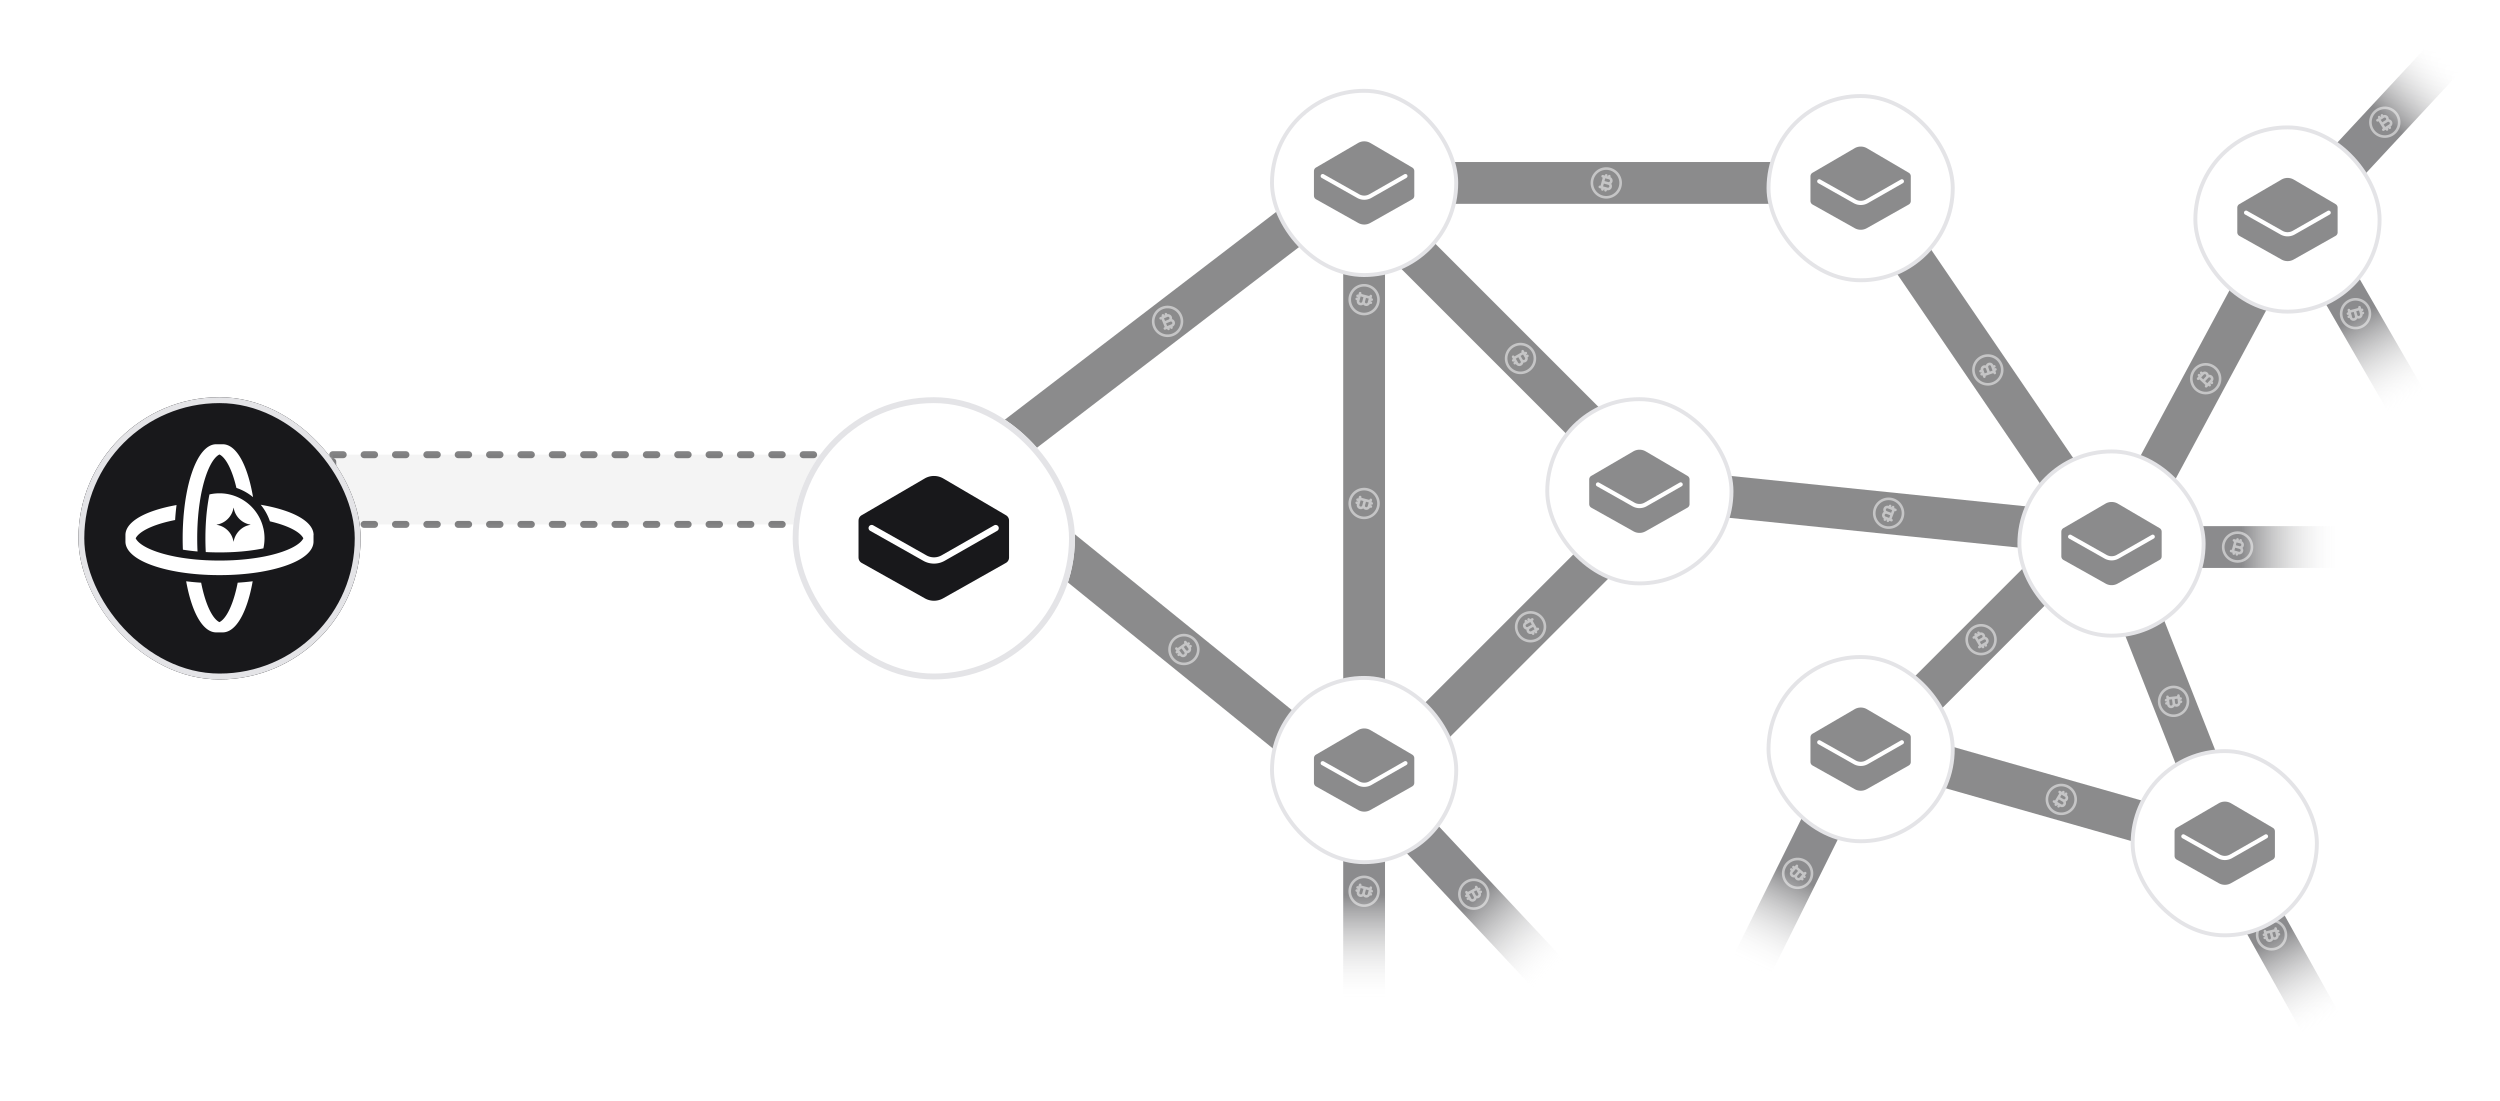 <svg xmlns="http://www.w3.org/2000/svg" width="1435" height="632" fill="none"><path fill="url(#a)" d="M926.711 581.949h24v210.933h-24z" transform="rotate(136.874 926.711 581.949)"/><path fill="#fff" fill-opacity=".5" fill-rule="evenodd" d="M794.269 447.133a7.5 7.5 0 1 0-10.948 10.256 7.5 7.5 0 0 0 10.948-10.256Zm-11.627-1.441c3.628-3.398 9.324-3.212 12.721.416a9 9 0 0 1-.416 12.721 9 9 0 0 1-12.305-13.137Z" clip-rule="evenodd"/><path fill="#fff" fill-opacity=".5" fill-rule="evenodd" d="M792.613 448.92a.75.75 0 0 1-.308 1.015l-.252.135.157.294.252-.135a.75.75 0 0 1 .707 1.323l-.297.159a2.322 2.322 0 0 1-2.509 2.944 2.333 2.333 0 0 1-1.195 1.635l-.06.031a2.267 2.267 0 0 1-3.069-.931l-.011-.021-.252.135a.75.75 0 1 1-.707-1.323l.252-.134-.158-.294-.251.134a.75.75 0 0 1-.708-1.323l.252-.134-.51-.956a.75.75 0 1 1 1.322-.707l.104.195 4.244-2.269-.104-.194a.75.75 0 0 1 1.323-.707l.511.955.252-.135a.75.75 0 0 1 1.015.308Zm-2.29 1.096-1.447.774 1.041 1.948a.821.821 0 0 0 1.448-.774l-1.042-1.948Zm-2.77 1.481-1.473.788 1.282 2.398c.2.374.665.515 1.039.315l.06-.031a.836.836 0 0 0 .342-1.131l-1.25-2.339ZM851.413 508.141a7.5 7.5 0 1 0-10.948 10.256 7.5 7.5 0 0 0 10.948-10.256Zm-11.626-1.442a9 9 0 1 1 12.305 13.139 9 9 0 0 1-12.305-13.139Z" clip-rule="evenodd"/><path fill="#fff" fill-opacity=".5" fill-rule="evenodd" d="M849.757 509.928a.75.75 0 0 1-.308 1.015l-.251.135.157.294.251-.135a.75.75 0 0 1 .708 1.323l-.297.159a2.322 2.322 0 0 1-2.509 2.944 2.33 2.33 0 0 1-1.196 1.634l-.059.032a2.268 2.268 0 0 1-3.07-.931l-.011-.021-.252.135a.75.75 0 0 1-.707-1.323l.252-.135-.157-.294-.252.135a.75.75 0 1 1-.707-1.323l.252-.134-.511-.956a.75.75 0 0 1 1.323-.707l.104.195 4.244-2.269-.104-.194a.75.75 0 1 1 1.323-.708l.51.956.252-.135a.75.75 0 0 1 1.015.308Zm-2.289 1.096-1.447.774 1.041 1.948a.82.82 0 0 0 1.447-.774l-1.041-1.948Zm-2.77 1.481-1.474.787 1.282 2.399c.2.374.666.515 1.04.315l.059-.031a.836.836 0 0 0 .343-1.131l-1.25-2.339Z" clip-rule="evenodd"/><path fill="url(#b)" d="M795 616.934h24v210.933h-24z" transform="rotate(-180 795 616.934)"/><path fill="#fff" fill-opacity=".5" fill-rule="evenodd" d="M790.5 428a7.5 7.5 0 1 0-15 0 7.5 7.5 0 0 0 15 0Zm-7.5-9a9 9 0 0 1 9 9 9 9 0 0 1-9 9 9 9 0 0 1-9-9 9 9 0 0 1 9-9Z" clip-rule="evenodd"/><path fill="#fff" fill-opacity=".5" fill-rule="evenodd" d="M788.07 428.172a.752.752 0 0 1-.919.531l-.276-.074-.086.322.276.074a.75.75 0 1 1-.388 1.449l-.326-.088a2.322 2.322 0 0 1-3.844.434 2.33 2.33 0 0 1-1.989.376l-.065-.018a2.268 2.268 0 0 1-1.604-2.778l.006-.022-.276-.074a.75.75 0 1 1 .388-1.449l.276.074.086-.322-.275-.074a.75.75 0 1 1 .388-1.449l.276.074.28-1.046a.75.75 0 1 1 1.449.388l-.057.213 4.648 1.245.057-.213a.75.75 0 0 1 1.449.388l-.28 1.047.275.074a.75.75 0 0 1 .531.918Zm-2.42-.765-1.586-.425-.571 2.134a.82.82 0 1 0 1.585.425l.572-2.134Zm-3.035-.813-1.613-.432-.704 2.627a.767.767 0 0 0 .543.94l.065.018a.835.835 0 0 0 1.023-.591l.686-2.562ZM790.5 511.59a7.5 7.5 0 1 0-15 0 7.5 7.5 0 0 0 15 0Zm-7.5-9a9 9 0 1 1 0 18 9 9 0 0 1 0-18Z" clip-rule="evenodd"/><path fill="#fff" fill-opacity=".5" fill-rule="evenodd" d="M788.07 511.762a.75.75 0 0 1-.919.53l-.276-.073-.086.322.276.073a.75.75 0 0 1-.388 1.449l-.326-.087a2.322 2.322 0 0 1-3.844.434 2.33 2.33 0 0 1-1.989.376l-.065-.018a2.268 2.268 0 0 1-1.604-2.778l.006-.022-.276-.074a.75.75 0 0 1 .388-1.449l.276.074.086-.322-.275-.074a.75.75 0 1 1 .388-1.449l.276.074.28-1.047a.75.75 0 1 1 1.449.389l-.057.213 4.648 1.245.057-.213a.75.75 0 0 1 1.449.388l-.28 1.047.275.074a.75.75 0 0 1 .531.918Zm-2.42-.765-1.586-.425-.571 2.134a.82.82 0 1 0 1.585.425l.572-2.134Zm-3.035-.813-1.613-.432-.704 2.626c-.11.41.133.831.543.941l.065.018a.835.835 0 0 0 1.023-.591l.686-2.562Z" clip-rule="evenodd"/><path fill="url(#c)" d="M998.5 595.477h24v198.506h-24z" transform="rotate(-153.604 998.5 595.477)"/><path fill="#fff" fill-opacity=".5" fill-rule="evenodd" d="M1072.94 435.371c1.84-3.71.32-8.211-3.39-10.052a7.496 7.496 0 0 0-10.05 3.384c-1.84 3.71-.33 8.211 3.38 10.052 3.71 1.842 8.21.327 10.06-3.384Zm-2.72-11.396c4.45 2.21 6.27 7.611 4.06 12.063a8.998 8.998 0 0 1-12.06 4.061c-4.46-2.21-6.27-7.611-4.06-12.063a8.998 8.998 0 0 1 12.06-4.061Z" clip-rule="evenodd"/><path fill="#fff" fill-opacity=".5" fill-rule="evenodd" d="M1070.68 434.445a.75.75 0 0 1-1.06.067l-.21-.189-.22.25.21.189c.31.274.34.748.07 1.059-.27.31-.75.34-1.06.066l-.25-.223c-.86.638-2.08.612-2.92-.125a2.328 2.328 0 0 1-.72-1.195c-.67.119-1.39-.06-1.95-.548l-.05-.045a2.266 2.266 0 0 1-.2-3.201l.02-.018-.22-.188a.745.745 0 0 1-.06-1.059.752.752 0 0 1 1.06-.067l.21.189.22-.25-.21-.189a.745.745 0 0 1-.07-1.058.751.751 0 0 1 1.06-.067l.21.189.72-.813c.27-.31.75-.34 1.06-.066.31.274.34.747.06 1.058l-.14.166 3.61 3.182.14-.166a.753.753 0 0 1 1.13.992l-.72.813.22.189c.31.274.34.748.06 1.058Zm-1.82-1.761-1.24-1.085-1.46 1.657a.82.82 0 0 0 .08 1.158c.34.3.86.267 1.15-.073l1.47-1.657Zm-2.36-2.077-1.25-1.105-1.8 2.04a.767.767 0 0 0 .07 1.084l.05.045c.34.305.87.272 1.18-.075l1.75-1.989ZM1038.54 504.672a7.496 7.496 0 1 0-13.43-6.669c-1.85 3.711-.33 8.211 3.38 10.053a7.498 7.498 0 0 0 10.05-3.384Zm-2.71-11.396c4.45 2.21 6.27 7.611 4.06 12.063-2.21 4.452-7.62 6.27-12.07 4.06-4.45-2.209-6.27-7.61-4.06-12.062 2.21-4.453 7.61-6.271 12.07-4.061Z" clip-rule="evenodd"/><path fill="#fff" fill-opacity=".5" fill-rule="evenodd" d="M1036.29 503.746a.752.752 0 0 1-1.06.067l-.21-.189-.22.25.21.189c.31.274.34.748.07 1.058a.752.752 0 0 1-1.06.067l-.26-.223a2.315 2.315 0 0 1-3.63-1.32c-.68.118-1.4-.06-1.95-.548l-.05-.045a2.266 2.266 0 0 1-.2-3.201l.01-.018-.21-.189a.754.754 0 0 1-.07-1.058.752.752 0 0 1 1.06-.067l.21.189.23-.25-.22-.189a.754.754 0 0 1-.07-1.058.752.752 0 0 1 1.06-.067l.22.189.71-.813a.753.753 0 0 1 1.13.992l-.15.165 3.61 3.183.15-.166a.751.751 0 0 1 1.06-.067c.31.274.34.748.06 1.059l-.71.813.21.188c.31.274.34.748.07 1.059Zm-1.83-1.761-1.23-1.086-1.46 1.657a.821.821 0 1 0 1.23 1.086l1.46-1.657Zm-2.36-2.077-1.25-1.105-1.8 2.04a.767.767 0 0 0 .07 1.084l.05.044c.35.306.88.272 1.18-.074l1.75-1.989Z" clip-rule="evenodd"/><path fill="url(#d)" d="M1362.61 617.383h24v198.506h-24z" transform="rotate(150.862 1362.61 617.383)"/><path fill="#fff" fill-opacity=".5" fill-rule="evenodd" d="M1272.74 465.404c-2.01-3.618-6.58-4.916-10.2-2.899-3.62 2.017-4.91 6.585-2.9 10.203 2.02 3.618 6.59 4.915 10.2 2.899a7.496 7.496 0 0 0 2.9-10.203Zm-10.93-4.209c4.34-2.421 9.82-.863 12.24 3.479 2.42 4.341.87 9.823-3.47 12.243-4.35 2.42-9.83.862-12.25-3.479-2.42-4.342-.86-9.823 3.48-12.243Z" clip-rule="evenodd"/><path fill="#fff" fill-opacity=".5" fill-rule="evenodd" d="M1270.7 466.738a.742.742 0 0 1-.54.91l-.28.07.09.323.27-.069a.75.75 0 0 1 .37 1.454l-.33.082a2.318 2.318 0 0 1-3.14 2.251 2.346 2.346 0 0 1-1.56 1.297l-.06.016a2.275 2.275 0 0 1-2.76-1.645v-.023l-.28.07a.75.75 0 0 1-.37-1.455l.28-.07-.08-.323-.28.07a.75.75 0 1 1-.36-1.455l.27-.069-.26-1.051a.749.749 0 1 1 1.45-.366l.06.214 4.66-1.176-.05-.214a.75.75 0 0 1 .54-.91.75.75 0 0 1 .91.544l.27 1.05.27-.069c.41-.101.81.142.91.544Zm-2.48.51-1.59.401.54 2.142c.11.439.55.706.99.595a.824.824 0 0 0 .6-.996l-.54-2.142Zm-3.05.767-1.62.408.67 2.637c.1.412.52.661.93.558l.06-.017a.838.838 0 0 0 .61-1.014l-.65-2.572ZM1310.42 532.982a7.509 7.509 0 0 0-10.21-2.899 7.514 7.514 0 0 0-2.9 10.203 7.509 7.509 0 0 0 10.21 2.899 7.514 7.514 0 0 0 2.9-10.203Zm-10.94-4.209c4.34-2.42 9.83-.863 12.25 3.479 2.42 4.341.86 9.823-3.48 12.243s-9.83.863-12.25-3.479c-2.42-4.342-.86-9.823 3.48-12.243Z" clip-rule="evenodd"/><path fill="#fff" fill-opacity=".5" fill-rule="evenodd" d="M1308.38 534.316c.1.402-.15.809-.55.91l-.27.07.08.323.27-.069c.41-.102.81.142.91.544a.742.742 0 0 1-.54.91l-.33.082a2.32 2.32 0 0 1-3.14 2.251 2.344 2.344 0 0 1-1.56 1.297l-.06.016a2.274 2.274 0 0 1-2.76-1.645v-.023l-.28.07a.75.75 0 0 1-.37-1.455l.28-.07-.08-.323-.28.07a.75.75 0 0 1-.91-.544.757.757 0 0 1 .55-.911l.27-.069-.26-1.051a.749.749 0 1 1 1.45-.366l.06.214 4.66-1.176-.05-.214a.75.75 0 0 1 .54-.91c.41-.101.81.142.91.544l.27 1.051.28-.07a.75.75 0 0 1 .91.544Zm-2.49.51-1.59.401.54 2.142c.11.439.56.706.99.595a.824.824 0 0 0 .6-.996l-.54-2.142Zm-3.05.767-1.62.408.67 2.637c.1.412.52.661.93.558l.07-.017a.831.831 0 0 0 .6-1.014l-.65-2.572Z" clip-rule="evenodd"/><path fill="url(#e)" d="M1383.5 302h24v198.506h-24z" transform="rotate(90 1383.5 302)"/><path fill="#fff" fill-opacity=".5" fill-rule="evenodd" d="M1207 306.5c-4.14 0-7.5 3.358-7.5 7.5 0 4.142 3.36 7.5 7.5 7.5 4.14 0 7.5-3.358 7.5-7.5 0-4.142-3.36-7.5-7.5-7.5Zm-9 7.5a9 9 0 1 1 18 0 9 9 0 0 1-18 0Z" clip-rule="evenodd"/><path fill="#fff" fill-opacity=".5" fill-rule="evenodd" d="M1207.17 308.93c.4.108.64.519.53.919l-.07.276.32.086.07-.276c.11-.4.52-.637.92-.53.4.107.64.518.53.918l-.08.326a2.322 2.322 0 0 1 .43 3.844c.41.551.57 1.276.38 1.989l-.02.065a2.273 2.273 0 0 1-2.78 1.604l-.02-.006-.08.276c-.1.4-.51.638-.91.53a.761.761 0 0 1-.54-.918l.08-.276-.32-.086-.08.275a.748.748 0 0 1-.92.531.756.756 0 0 1-.53-.919l.08-.276-1.05-.28a.748.748 0 0 1-.53-.919c.11-.4.52-.637.92-.53l.21.057 1.25-4.648-.21-.057a.762.762 0 0 1-.54-.919c.11-.4.52-.637.92-.53l1.05.28.07-.275c.11-.4.52-.638.92-.531Zm-.76 2.42-.43 1.586 2.14.571a.82.82 0 0 0 .42-1.585l-2.13-.572Zm-.82 3.035-.43 1.613 2.63.704c.41.11.83-.133.94-.543l.02-.065a.838.838 0 0 0-.59-1.023l-2.57-.686ZM1284.37 306.5c-4.14 0-7.5 3.358-7.5 7.5 0 4.142 3.36 7.5 7.5 7.5 4.14 0 7.5-3.358 7.5-7.5 0-4.142-3.36-7.5-7.5-7.5Zm-9 7.5a9 9 0 1 1 18 0 9 9 0 0 1-18 0Z" clip-rule="evenodd"/><path fill="#fff" fill-opacity=".5" fill-rule="evenodd" d="M1284.54 308.93c.4.108.64.519.53.919l-.07.276.32.086.08-.276c.1-.4.51-.637.91-.53.4.107.64.518.53.918l-.08.326a2.322 2.322 0 0 1 .43 3.844c.41.551.57 1.276.38 1.989l-.02.065a2.269 2.269 0 0 1-2.78 1.604l-.02-.006-.08.276c-.1.4-.51.638-.91.53a.747.747 0 0 1-.53-.918l.07-.276-.32-.086-.08.275a.738.738 0 0 1-.91.531.748.748 0 0 1-.53-.919l.07-.276-1.05-.28a.756.756 0 0 1-.53-.919c.11-.4.52-.637.92-.53l.21.057 1.25-4.648-.21-.057a.748.748 0 0 1-.53-.919c.1-.4.51-.637.91-.53l1.05.28.07-.275c.11-.4.52-.638.92-.531Zm-.76 2.42-.43 1.586 2.14.571a.82.82 0 0 0 .42-1.585l-2.13-.572Zm-.81 3.035-.44 1.613 2.63.704c.41.11.83-.133.94-.543l.02-.065a.838.838 0 0 0-.59-1.023l-2.56-.686Z" clip-rule="evenodd"/><path fill="url(#f)" d="M1417.04.73h24v167.469h-24z" transform="rotate(42.92 1417.04 .73)"/><path fill="#fff" fill-opacity=".5" fill-rule="evenodd" d="M1321.28 110.321a7.504 7.504 0 0 0 .38 10.6 7.503 7.503 0 0 0 10.22-10.984 7.5 7.5 0 0 0-10.6.384Zm-.64 11.698c-3.64-3.384-3.85-9.079-.46-12.719 3.38-3.64 9.08-3.847 12.72-.462 3.64 3.385 3.85 9.08.46 12.72-3.38 3.64-9.08 3.846-12.72.461Z" clip-rule="evenodd"/><path fill="#fff" fill-opacity=".5" fill-rule="evenodd" d="M1323.18 111.85a.746.746 0 0 1 1.03.237l.15.242.28-.177-.15-.242a.75.75 0 0 1 1.27-.796l.18.285a2.321 2.321 0 0 1 3.11 2.3c.68.079 1.32.454 1.71 1.08l.04.057a2.267 2.267 0 0 1-.72 3.127l-.02.012.15.242a.75.75 0 0 1-.23 1.034.757.757 0 0 1-1.04-.237l-.15-.242-.28.177.15.242c.22.351.12.813-.24 1.033a.746.746 0 0 1-1.03-.237l-.15-.242-.92.576a.747.747 0 0 1-1.03-.237.75.75 0 0 1 .23-1.034l.19-.117-2.55-4.078-.19.117a.757.757 0 0 1-1.04-.237.752.752 0 0 1 .24-1.034l.92-.575-.15-.242a.743.743 0 0 1 .24-1.034Zm1.25 2.209.87 1.39 1.87-1.173a.82.82 0 0 0-.87-1.391l-1.87 1.174Zm1.66 2.661.89 1.416 2.31-1.444c.36-.226.46-.7.24-1.059l-.04-.057a.832.832 0 0 0-1.15-.264l-2.25 1.408ZM1363.38 65.044c-2.82 3.033-2.64 7.779.39 10.6a7.5 7.5 0 0 0 10.6-.385 7.495 7.495 0 0 0-.39-10.6 7.5 7.5 0 0 0-10.6.385Zm-.63 11.698c-3.64-3.385-3.85-9.08-.46-12.72 3.38-3.64 9.07-3.846 12.71-.461 3.64 3.385 3.85 9.08.47 12.72-3.39 3.64-9.08 3.846-12.72.461Z" clip-rule="evenodd"/><path fill="#fff" fill-opacity=".5" fill-rule="evenodd" d="M1365.28 66.573a.746.746 0 0 1 1.03.237l.16.242.28-.177-.15-.242a.749.749 0 1 1 1.27-.797l.18.286c1-.367 2.16.005 2.76.949.26.42.37.891.35 1.35.68.08 1.32.455 1.71 1.08l.04.058a2.275 2.275 0 0 1-.72 3.126l-.02.013.15.242c.22.35.11.814-.24 1.033a.746.746 0 0 1-1.03-.237l-.15-.242-.28.177.15.242c.22.351.11.814-.24 1.034a.746.746 0 0 1-1.03-.237l-.16-.242-.91.575a.758.758 0 0 1-1.04-.237.752.752 0 0 1 .24-1.034l.19-.117-2.56-4.077-.19.117a.746.746 0 0 1-1.03-.237.752.752 0 0 1 .24-1.034l.92-.575-.16-.242a.752.752 0 0 1 .24-1.034Zm1.25 2.208.87 1.39 1.87-1.172c.39-.24.51-.747.26-1.131a.818.818 0 0 0-1.13-.26l-1.87 1.173Zm1.67 2.662.89 1.416 2.3-1.445c.36-.225.47-.7.24-1.059l-.03-.057a.835.835 0 0 0-1.15-.264l-2.25 1.409Z" clip-rule="evenodd"/><path fill="url(#g)" d="M1412.04 259.91h24v198.506h-24z" transform="rotate(150 1412.04 259.91)"/><path fill="#fff" fill-opacity=".5" fill-rule="evenodd" d="M1319.89 109.302c-2.07-3.587-6.66-4.816-10.25-2.745a7.505 7.505 0 0 0-2.74 10.245c2.07 3.587 6.66 4.816 10.24 2.745a7.5 7.5 0 0 0 2.75-10.245Zm-11-4.044a9.006 9.006 0 0 1 12.3 3.294c2.48 4.305 1.01 9.809-3.3 12.294-4.3 2.486-9.81 1.011-12.29-3.294-2.49-4.305-1.01-9.809 3.29-12.294Z" clip-rule="evenodd"/><path fill="#fff" fill-opacity=".5" fill-rule="evenodd" d="M1317.87 110.666a.748.748 0 0 1-.53.919l-.28.074.09.322.28-.074c.4-.107.81.13.91.53.11.4-.13.812-.53.919l-.32.087a2.324 2.324 0 0 1-3.11 2.298 2.359 2.359 0 0 1-1.54 1.32l-.06.017a2.269 2.269 0 0 1-2.78-1.604l-.01-.022-.27.074a.753.753 0 0 1-.92-.531c-.11-.4.13-.811.53-.918l.27-.074-.08-.322-.28.074a.753.753 0 0 1-.92-.531c-.1-.4.13-.811.53-.918l.28-.074-.28-1.046a.748.748 0 0 1 .53-.919c.4-.107.81.13.92.53l.06.213 4.64-1.245-.05-.213c-.11-.4.13-.812.53-.919.4-.107.81.13.92.531l.28 1.046.27-.074c.4-.107.81.13.92.53Zm-2.48.548-1.58.425.57 2.133a.82.82 0 1 0 1.58-.425l-.57-2.133Zm-3.03.813-1.62.432.71 2.627c.11.41.53.653.94.543l.06-.017c.45-.12.71-.578.59-1.023l-.68-2.562ZM1358.57 176.306c-2.07-3.587-6.66-4.816-10.24-2.745a7.5 7.5 0 1 0 10.24 2.745Zm-10.99-4.044c4.3-2.486 9.81-1.011 12.29 3.294 2.49 4.305 1.01 9.809-3.29 12.294a9.006 9.006 0 0 1-12.3-3.294c-2.48-4.305-1.01-9.809 3.3-12.294Z" clip-rule="evenodd"/><path fill="#fff" fill-opacity=".5" fill-rule="evenodd" d="M1356.55 177.67c.11.4-.13.812-.53.919l-.27.074.08.322.28-.074c.4-.107.81.13.92.53.11.4-.13.812-.53.919l-.33.087c.06 1.07-.64 2.07-1.72 2.358-.47.128-.96.097-1.39-.061-.27.628-.82 1.13-1.54 1.321l-.06.017a2.273 2.273 0 0 1-2.78-1.604v-.022l-.28.073a.752.752 0 0 1-.92-.53c-.11-.4.13-.811.53-.918l.28-.074-.09-.322-.27.074a.749.749 0 0 1-.92-.531c-.11-.4.13-.811.53-.918l.27-.074-.28-1.047c-.1-.4.13-.811.53-.918.4-.107.81.13.92.53l.06.213 4.65-1.245-.06-.213c-.11-.4.13-.812.53-.919.4-.107.81.13.92.53l.28 1.047.27-.074c.41-.107.82.13.92.53Zm-2.47.548-1.59.424.57 2.134c.12.438.57.698 1.01.58a.832.832 0 0 0 .58-1.005l-.57-2.133Zm-3.04.813-1.61.432.7 2.627c.11.41.53.653.94.543l.07-.017a.84.84 0 0 0 .59-1.023l-.69-2.562Z" clip-rule="evenodd"/><path fill="#18181B" fill-opacity=".5" d="m1204.91 282.438 16.97 16.97-151.904 151.905-16.97-16.97z"/><path fill="#fff" fill-opacity=".5" fill-rule="evenodd" d="M1049.11 444.599a7.499 7.499 0 0 0 0 10.607c2.93 2.929 7.68 2.929 10.6 0a7.499 7.499 0 0 0 0-10.607c-2.92-2.929-7.67-2.929-10.6 0Zm-1.06 11.667a8.99 8.99 0 0 1 0-12.728c3.51-3.514 9.21-3.514 12.73 0 3.51 3.515 3.51 9.214 0 12.728-3.52 3.515-9.22 3.515-12.73 0Z" clip-rule="evenodd"/><path fill="#fff" fill-opacity=".5" fill-rule="evenodd" d="M1050.95 446.196a.743.743 0 0 1 1.02.274l.15.248.28-.167-.14-.247a.749.749 0 0 1 .28-1.025.747.747 0 0 1 1.02.275l.17.291a2.32 2.32 0 0 1 3.02 2.412c.68.103 1.31.501 1.68 1.141l.03.058a2.27 2.27 0 0 1-.83 3.099l-.02.011.14.248c.21.358.09.817-.27 1.024a.757.757 0 0 1-1.03-.274l-.14-.248-.29.167.14.247c.21.359.09.818-.27 1.025a.743.743 0 0 1-1.02-.275l-.15-.247-.94.542a.747.747 0 0 1-1.02-.275.753.753 0 0 1 .27-1.024l.2-.111-2.41-4.167-.19.11a.757.757 0 0 1-1.03-.274.757.757 0 0 1 .28-1.025l.94-.541-.15-.248a.756.756 0 0 1 .28-1.024Zm1.17 2.252.82 1.421 1.91-1.104a.82.82 0 1 0-.82-1.421l-1.91 1.104Zm1.57 2.72.83 1.447 2.36-1.359a.768.768 0 0 0 .28-1.05l-.03-.058a.833.833 0 0 0-1.14-.306l-2.3 1.326ZM1131.84 361.869a7.497 7.497 0 0 0 0 10.606 7.504 7.504 0 0 0 10.61 0 7.516 7.516 0 0 0 0-10.606 7.504 7.504 0 0 0-10.61 0Zm-1.06 11.667a8.99 8.99 0 0 1 0-12.728c3.51-3.515 9.21-3.515 12.73 0a9.009 9.009 0 0 1 0 12.728c-3.52 3.515-9.22 3.515-12.73 0Z" clip-rule="evenodd"/><path fill="#fff" fill-opacity=".5" fill-rule="evenodd" d="M1133.68 363.465a.743.743 0 0 1 1.02.275l.15.247.29-.167-.15-.247a.756.756 0 0 1 .28-1.024.744.744 0 0 1 1.02.274l.17.292a2.32 2.32 0 0 1 3.02 2.411c.68.103 1.31.502 1.68 1.141l.03.059a2.26 2.26 0 0 1-.83 3.098l-.02.012.14.247c.21.359.09.818-.27 1.025a.757.757 0 0 1-1.03-.275l-.14-.247-.29.167.15.247c.2.359.08.817-.28 1.024a.742.742 0 0 1-1.02-.274l-.15-.247-.93.541a.757.757 0 0 1-1.03-.274.749.749 0 0 1 .28-1.025l.19-.11-2.41-4.168-.19.111a.757.757 0 0 1-1.03-.275.756.756 0 0 1 .28-1.024l.94-.542-.15-.247a.757.757 0 0 1 .28-1.025Zm1.17 2.252.82 1.422 1.91-1.105a.81.81 0 0 0 .3-1.121.818.818 0 0 0-1.12-.3l-1.91 1.104Zm1.57 2.721.84 1.447 2.35-1.36a.767.767 0 0 0 .28-1.049l-.03-.059a.834.834 0 0 0-1.14-.305l-2.3 1.326ZM1214.57 279.134a7.499 7.499 0 0 0 0 10.607 7.504 7.504 0 0 0 10.61 0 7.499 7.499 0 0 0 0-10.607 7.504 7.504 0 0 0-10.61 0Zm-1.06 11.667c-3.51-3.514-3.51-9.213 0-12.727 3.52-3.515 9.22-3.515 12.73 0a8.99 8.99 0 0 1 0 12.727c-3.51 3.515-9.21 3.515-12.73 0Z" clip-rule="evenodd"/><path fill="#fff" fill-opacity=".5" fill-rule="evenodd" d="M1216.41 280.731a.757.757 0 0 1 1.03.274l.14.248.29-.167-.14-.247a.745.745 0 0 1 .27-1.025.757.757 0 0 1 1.03.275l.16.291c1.02-.33 2.17.084 2.73 1.049.24.429.34.904.3 1.363.68.103 1.3.502 1.67 1.141l.03.058a2.261 2.261 0 0 1-.83 3.099l-.02.011.15.248c.2.359.08.817-.28 1.024a.745.745 0 0 1-1.02-.274l-.14-.248-.29.167.14.247c.21.359.08.818-.27 1.025a.757.757 0 0 1-1.03-.275l-.14-.247-.94.542a.743.743 0 0 1-1.02-.275.745.745 0 0 1 .27-1.024l.19-.111-2.41-4.167-.19.11a.744.744 0 0 1-1.02-.274.745.745 0 0 1 .27-1.025l.94-.541-.14-.248a.745.745 0 0 1 .27-1.024Zm1.17 2.252.82 1.421 1.92-1.104a.829.829 0 0 0 .3-1.121.82.82 0 0 0-1.12-.3l-1.92 1.104Zm1.57 2.72.84 1.447 2.35-1.359c.37-.212.5-.682.29-1.05l-.04-.058a.835.835 0 0 0-1.14-.306l-2.3 1.326Z" clip-rule="evenodd"/><path fill="#18181B" fill-opacity=".5" d="m1306.57 116.727 21.138 11.366L1225.971 317.3l-21.138-11.366z"/><path fill="#fff" fill-opacity=".5" fill-rule="evenodd" d="M1204.06 316.873a7.49 7.49 0 0 0 3.05 10.158 7.502 7.502 0 0 0 10.16-3.054 7.501 7.501 0 0 0-3.06-10.157c-3.64-1.962-8.19-.595-10.15 3.053Zm2.34 11.479a9.003 9.003 0 0 1-3.67-12.189c2.36-4.378 7.82-6.018 12.19-3.664a9.003 9.003 0 0 1 3.67 12.189c-2.36 4.377-7.81 6.018-12.19 3.664Z" clip-rule="evenodd"/><path fill="#fff" fill-opacity=".5" fill-rule="evenodd" d="M1206.28 317.873a.75.75 0 0 1 1.06-.032l.21.195.22-.242-.2-.196a.755.755 0 0 1-.04-1.06.75.75 0 0 1 1.06-.032l.25.23a2.323 2.323 0 0 1 3.59 1.439c.68-.097 1.39.105 1.93.611l.05.046c.91.859.96 2.294.1 3.207l-.02.017.21.195a.75.75 0 0 1-1.03 1.093l-.21-.196-.23.243.21.195c.3.284.32.759.03 1.061a.75.75 0 0 1-1.06.032l-.2-.196-.75.789a.75.75 0 0 1-1.06.032.755.755 0 0 1-.03-1.06l.15-.161-3.5-3.298-.15.16a.75.75 0 0 1-1.06.033.747.747 0 0 1-.03-1.061l.74-.788-.21-.196a.746.746 0 0 1-.03-1.06Zm1.77 1.82 1.19 1.125 1.52-1.609a.821.821 0 0 0-1.2-1.125l-1.51 1.609Zm2.28 2.153 1.22 1.145 1.87-1.98a.768.768 0 0 0-.04-1.086l-.05-.046a.834.834 0 0 0-1.18.035l-1.82 1.932ZM1259.47 213.827c-1.97 3.648-.6 8.195 3.05 10.157a7.502 7.502 0 0 0 10.16-3.054 7.501 7.501 0 0 0-3.06-10.157c-3.64-1.962-8.19-.595-10.15 3.054Zm2.34 11.478a8.991 8.991 0 0 1-3.66-12.189c2.35-4.378 7.81-6.018 12.18-3.664a9.003 9.003 0 0 1 3.67 12.189c-2.36 4.377-7.81 6.018-12.19 3.664Z" clip-rule="evenodd"/><path fill="#fff" fill-opacity=".5" fill-rule="evenodd" d="M1261.69 214.826a.75.75 0 0 1 1.06-.032l.21.195.22-.242-.2-.196a.755.755 0 0 1-.04-1.06.761.761 0 0 1 1.07-.032l.24.231a2.322 2.322 0 0 1 3.59 1.438c.68-.096 1.39.105 1.93.611l.05.046c.91.859.96 2.295.1 3.207l-.02.017.21.196a.75.75 0 0 1-1.03 1.092l-.21-.196-.23.243.21.196c.3.283.32.758.03 1.06a.75.75 0 0 1-1.06.032l-.2-.196-.75.789a.749.749 0 1 1-1.09-1.028l.15-.161-3.5-3.298-.15.161a.75.75 0 0 1-1.06.032.746.746 0 0 1-.03-1.06l.74-.789-.21-.196a.746.746 0 0 1-.03-1.06Zm1.77 1.82 1.19 1.125 1.52-1.609a.821.821 0 0 0-1.2-1.125l-1.51 1.609Zm2.28 2.153 1.22 1.145 1.87-1.98a.768.768 0 0 0-.04-1.086l-.05-.046a.834.834 0 0 0-1.18.035l-1.82 1.932ZM1314.87 110.78a7.501 7.501 0 0 0 3.06 10.157c3.64 1.962 8.19.595 10.15-3.054 1.97-3.648.6-8.195-3.05-10.157a7.502 7.502 0 0 0-10.16 3.054Zm2.35 11.478a9.003 9.003 0 0 1-3.67-12.189c2.36-4.377 7.81-6.018 12.19-3.664a8.991 8.991 0 0 1 3.66 12.189c-2.35 4.378-7.81 6.018-12.18 3.664Z" clip-rule="evenodd"/><path fill="#fff" fill-opacity=".5" fill-rule="evenodd" d="M1317.09 111.779a.75.75 0 0 1 1.06-.032l.21.196.23-.243-.21-.196a.755.755 0 0 1-.03-1.06.75.75 0 0 1 1.06-.032l.25.231c.88-.61 2.09-.544 2.91.22.36.34.58.767.68 1.218a2.33 2.33 0 0 1 1.93.612l.05.046c.91.858.95 2.294.09 3.206l-.01.017.21.196a.75.75 0 0 1-1.03 1.092l-.21-.196-.23.243.21.196a.75.75 0 0 1-1.03 1.092l-.21-.196-.74.789a.75.75 0 1 1-1.09-1.028l.15-.161-3.5-3.298-.16.161a.75.75 0 0 1-1.06.032.755.755 0 0 1-.03-1.06l.74-.789-.2-.196a.746.746 0 0 1-.04-1.06Zm1.77 1.82 1.2 1.125 1.51-1.609c.31-.33.3-.849-.03-1.16a.821.821 0 0 0-1.16.035l-1.52 1.609Zm2.29 2.153 1.22 1.145 1.86-1.98a.768.768 0 0 0-.03-1.086l-.05-.046a.834.834 0 0 0-1.18.036l-1.82 1.931Z" clip-rule="evenodd"/><path fill="#18181B" fill-opacity=".5" d="m1298.27 498.52-22.333 8.788-78.661-199.907 22.333-8.788z"/><path fill="#fff" fill-opacity=".5" fill-rule="evenodd" d="M1211.77 290.955a7.504 7.504 0 0 0-9.73-4.232 7.499 7.499 0 0 0-4.23 9.725c1.52 3.854 5.87 5.749 9.72 4.233a7.505 7.505 0 0 0 4.24-9.726Zm-10.28-5.628a8.998 8.998 0 0 1 11.67 5.079c1.82 4.626-.45 9.851-5.08 11.671-4.62 1.82-9.85-.455-11.67-5.08-1.82-4.625.46-9.85 5.08-11.67Z" clip-rule="evenodd"/><path fill="#fff" fill-opacity=".5" fill-rule="evenodd" d="M1209.57 292.006a.749.749 0 0 1-.66.83l-.29.032.04.331.29-.032c.41-.047.78.249.83.66a.756.756 0 0 1-.67.83l-.33.038a2.322 2.322 0 0 1-3.42 1.811c-.36.58-.98.995-1.71 1.078l-.07.008a2.27 2.27 0 0 1-2.51-1.998v-.023l-.29.032a.738.738 0 0 1-.82-.66.74.74 0 0 1 .66-.83l.28-.033-.04-.331-.28.032a.747.747 0 0 1-.83-.66.748.748 0 0 1 .66-.83l.28-.032-.12-1.077a.747.747 0 0 1 .66-.829c.41-.047.78.249.83.66l.03.219 4.78-.543-.03-.219a.756.756 0 0 1 .66-.83c.41-.046.79.249.83.661l.12 1.076.29-.032c.41-.047.78.249.83.661Zm-2.53.174-1.63.185.24 2.195c.06.45.46.774.91.722a.827.827 0 0 0 .73-.908l-.25-2.194Zm-3.12.354-1.67.189.31 2.702c.05.421.43.724.85.677l.07-.008a.824.824 0 0 0 .73-.924l-.29-2.636ZM1254.61 399.83a7.504 7.504 0 0 0-9.73-4.232 7.499 7.499 0 0 0-4.23 9.725c1.52 3.854 5.87 5.749 9.72 4.233a7.505 7.505 0 0 0 4.24-9.726Zm-10.28-5.628a8.998 8.998 0 0 1 11.67 5.079c1.82 4.626-.45 9.851-5.08 11.671-4.62 1.82-9.85-.455-11.67-5.08-1.82-4.625.46-9.85 5.08-11.67Z" clip-rule="evenodd"/><path fill="#fff" fill-opacity=".5" fill-rule="evenodd" d="M1252.41 400.881a.756.756 0 0 1-.66.83l-.29.032.04.331.29-.032c.41-.047.78.249.83.66a.756.756 0 0 1-.67.83l-.33.038a2.322 2.322 0 0 1-3.42 1.811c-.36.58-.98.995-1.71 1.078l-.07.008a2.27 2.27 0 0 1-2.51-1.998v-.023l-.29.032a.753.753 0 0 1-.83-.66.755.755 0 0 1 .67-.83l.28-.033-.04-.331-.28.032a.747.747 0 0 1-.83-.66.748.748 0 0 1 .66-.83l.28-.032-.12-1.077a.747.747 0 0 1 .66-.829c.41-.047.78.249.83.66l.03.219 4.78-.543-.03-.219a.756.756 0 0 1 .66-.83c.41-.046.79.249.83.661l.12 1.076.29-.032c.41-.047.78.249.83.661Zm-2.53.174-1.63.185.24 2.195c.06.45.46.774.91.722a.827.827 0 0 0 .73-.908l-.25-2.194Zm-3.13.354-1.66.189.31 2.702c.05.421.43.724.85.677l.07-.008a.824.824 0 0 0 .73-.924l-.3-2.636ZM1297.45 508.702a7.504 7.504 0 0 0-9.73-4.233 7.499 7.499 0 0 0-4.23 9.725c1.51 3.854 5.87 5.75 9.72 4.233a7.504 7.504 0 0 0 4.24-9.725Zm-10.28-5.629a8.998 8.998 0 0 1 11.67 5.079c1.82 4.626-.45 9.851-5.08 11.671-4.62 1.82-9.85-.454-11.67-5.08-1.82-4.625.46-9.85 5.08-11.67Z" clip-rule="evenodd"/><path fill="#fff" fill-opacity=".5" fill-rule="evenodd" d="M1295.25 509.752a.756.756 0 0 1-.66.83l-.29.032.04.331.29-.032c.41-.047.78.249.82.66a.74.74 0 0 1-.66.83l-.33.038a2.322 2.322 0 0 1-3.42 1.811c-.36.58-.98.995-1.71 1.078l-.07.008a2.27 2.27 0 0 1-2.51-1.998v-.023l-.29.032a.753.753 0 0 1-.83-.66.756.756 0 0 1 .67-.83l.28-.032-.04-.332-.28.033a.748.748 0 0 1-.83-.661.748.748 0 0 1 .66-.83l.28-.032-.12-1.076a.748.748 0 0 1 .66-.83c.41-.047.78.249.83.66l.03.219 4.78-.543-.03-.219a.756.756 0 0 1 .66-.83c.41-.046.79.249.83.661l.12 1.076.29-.032c.41-.047.78.249.83.661Zm-2.53.174-1.63.185.24 2.195c.06.45.46.774.91.723a.828.828 0 0 0 .73-.908l-.25-2.195Zm-3.13.354-1.66.189.31 2.702a.77.77 0 0 0 .85.677l.07-.008a.824.824 0 0 0 .73-.924l-.3-2.636Z" clip-rule="evenodd"/><path fill="#18181B" fill-opacity=".5" d="m1290.19 476.82-6.565 23.085-206.632-58.767 6.565-23.085z"/><path fill="#fff" fill-opacity=".5" fill-rule="evenodd" d="M1072.7 419.647a7.495 7.495 0 0 0-9.26 5.162c-1.14 3.984 1.18 8.133 5.16 9.266 3.98 1.133 8.13-1.178 9.27-5.162a7.502 7.502 0 0 0-5.17-9.266Zm-10.7 4.752c1.35-4.781 6.33-7.555 11.11-6.195 4.78 1.36 7.56 6.338 6.2 11.119-1.36 4.781-6.34 7.554-11.12 6.195-4.78-1.36-7.55-6.338-6.19-11.119Z" clip-rule="evenodd"/><path fill="#fff" fill-opacity=".5" fill-rule="evenodd" d="M1072.2 422.032a.74.74 0 0 1 .26 1.028l-.14.245.28.171.15-.245a.75.75 0 0 1 1.03-.258c.35.212.47.673.26 1.028l-.18.289c.79.73.98 1.932.41 2.889-.25.425-.62.739-1.04.927.24.642.2 1.383-.18 2.017l-.04.057a2.265 2.265 0 0 1-3.11.783l-.02-.012-.15.245a.74.74 0 0 1-1.02.259.74.74 0 0 1-.26-1.028l.14-.246-.28-.171-.15.245a.75.75 0 0 1-1.03.259.757.757 0 0 1-.26-1.028l.15-.245-.93-.556a.75.75 0 1 1 .77-1.288l.19.113 2.47-4.13-.19-.113a.75.75 0 1 1 .77-1.287l.93.556.15-.245a.74.74 0 0 1 1.02-.259Zm-1.39 2.118-.85 1.409 1.9 1.133c.39.233.89.106 1.13-.283a.823.823 0 0 0-.29-1.125l-1.89-1.134Zm-1.62 2.696-.85 1.434 2.33 1.396a.76.76 0 0 0 1.05-.265l.04-.058a.83.83 0 0 0-.29-1.146l-2.28-1.361ZM1185.24 451.655a7.505 7.505 0 0 0-9.27 5.162 7.503 7.503 0 0 0 5.17 9.266 7.495 7.495 0 0 0 9.26-5.163c1.13-3.984-1.18-8.132-5.16-9.265Zm-10.71 4.752a9.002 9.002 0 0 1 11.12-6.195c4.78 1.36 7.55 6.338 6.19 11.119a8.997 8.997 0 0 1-11.12 6.194c-4.78-1.359-7.55-6.337-6.19-11.118Z" clip-rule="evenodd"/><path fill="#fff" fill-opacity=".5" fill-rule="evenodd" d="M1184.74 454.04c.35.212.47.673.26 1.028l-.15.245.29.171.14-.245a.756.756 0 0 1 1.03-.259.75.75 0 0 1 .26 1.029l-.17.289c.78.73.98 1.932.41 2.889-.26.425-.63.739-1.05.927.24.642.2 1.383-.18 2.017l-.03.057a2.27 2.27 0 0 1-3.11.783l-.02-.012-.15.245a.75.75 0 0 1-1.03.259.758.758 0 0 1-.26-1.029l.15-.245-.29-.171-.14.245a.754.754 0 0 1-1.03.259.748.748 0 0 1-.26-1.028l.15-.246-.93-.556a.74.74 0 0 1-.26-1.028.75.75 0 0 1 1.03-.259l.18.113 2.47-4.13-.19-.113a.746.746 0 0 1-.25-1.029.74.74 0 0 1 1.02-.258l.93.555.15-.245a.75.75 0 0 1 1.03-.258Zm-1.4 2.118-.84 1.409 1.9 1.133c.38.233.89.106 1.12-.283a.822.822 0 0 0-.28-1.126l-1.9-1.133Zm-1.61 2.696-.86 1.434 2.34 1.396c.36.217.83.099 1.05-.265l.03-.058a.836.836 0 0 0-.28-1.146l-2.28-1.361ZM1297.78 483.659a7.505 7.505 0 0 0-9.27 5.162 7.505 7.505 0 0 0 5.16 9.266c3.99 1.133 8.14-1.179 9.27-5.163 1.13-3.984-1.18-8.132-5.16-9.265Zm-10.71 4.752a9.002 9.002 0 0 1 11.12-6.195 9.001 9.001 0 0 1-4.93 17.313c-4.78-1.359-7.55-6.337-6.19-11.118Z" clip-rule="evenodd"/><path fill="#fff" fill-opacity=".5" fill-rule="evenodd" d="M1297.28 486.043c.35.213.47.674.26 1.029l-.15.245.29.171.14-.245a.756.756 0 0 1 1.03-.259.75.75 0 0 1 .26 1.029l-.17.289c.78.73.98 1.932.41 2.889-.26.425-.63.739-1.05.927.24.642.2 1.383-.18 2.017l-.03.057a2.27 2.27 0 0 1-3.11.783l-.02-.012-.15.245a.75.75 0 1 1-1.29-.77l.15-.245-.29-.171-.14.245a.754.754 0 0 1-1.03.259.75.75 0 0 1-.26-1.029l.14-.245-.93-.556a.745.745 0 0 1-.25-1.028.74.74 0 0 1 1.02-.259l.19.113 2.47-4.13-.19-.113a.746.746 0 0 1-.25-1.029.742.742 0 0 1 1.02-.259l.93.556.15-.245a.751.751 0 0 1 1.03-.259Zm-1.4 2.119-.84 1.408 1.89 1.134a.822.822 0 0 0 .85-1.409l-1.9-1.133Zm-1.61 2.696-.86 1.434 2.34 1.396c.36.217.83.099 1.05-.266l.03-.057a.836.836 0 0 0-.28-1.146l-2.28-1.361Z" clip-rule="evenodd"/><path fill="#18181B" fill-opacity=".5" d="m944.57 292.289 2.458-23.874 276.538 28.472-2.458 23.874z"/><path fill="#fff" fill-opacity=".5" fill-rule="evenodd" d="M1199.69 314.031a7.489 7.489 0 0 0 8.22-6.692c.43-4.12-2.57-7.804-6.69-8.229-4.12-.424-7.8 2.572-8.23 6.693a7.501 7.501 0 0 0 6.7 8.228Zm9.72-6.538a9.003 9.003 0 0 1-17.91-1.844 9.003 9.003 0 0 1 17.91 1.844Z" clip-rule="evenodd"/><path fill="#fff" fill-opacity=".5" fill-rule="evenodd" d="M1199.76 311.596a.752.752 0 0 1-.43-.968l.1-.267-.31-.118-.1.266a.753.753 0 0 1-.97.434.744.744 0 0 1-.43-.968l.12-.315a2.332 2.332 0 0 1-.91-2.774c.18-.462.49-.836.87-1.094a2.333 2.333 0 0 1-.17-2.018l.02-.063a2.272 2.272 0 0 1 2.93-1.31l.02.008.1-.267a.755.755 0 0 1 .97-.433c.39.147.58.581.44.968l-.11.266.32.119.1-.267a.748.748 0 0 1 .97-.433c.38.148.58.581.43.968l-.1.267 1.01.386a.751.751 0 0 1-.54 1.401l-.2-.078-1.72 4.496.21.079c.39.147.58.581.43.968a.748.748 0 0 1-.97.433l-1.01-.386-.1.267a.751.751 0 0 1-.97.433Zm1.01-2.329.59-1.533-2.07-.787a.826.826 0 0 0-1.06.474.82.82 0 0 0 .48 1.059l2.06.787Zm1.12-2.935.6-1.561-2.54-.969a.78.78 0 0 0-1 .444l-.02.063c-.16.431.05.914.48 1.078l2.48.945ZM1083.3 302.051c4.12.424 7.81-2.572 8.23-6.692.43-4.121-2.57-7.805-6.69-8.229-4.12-.424-7.81 2.572-8.23 6.692-.42 4.121 2.57 7.805 6.69 8.229Zm9.72-6.539c-.51 4.945-4.93 8.54-9.87 8.031a8.995 8.995 0 0 1-8.03-9.874c.51-4.945 4.93-8.54 9.87-8.031a8.995 8.995 0 0 1 8.03 9.874Z" clip-rule="evenodd"/><path fill="#fff" fill-opacity=".5" fill-rule="evenodd" d="M1083.38 299.616a.744.744 0 0 1-.43-.968l.1-.267-.31-.119-.1.267a.755.755 0 0 1-.97.433.757.757 0 0 1-.44-.968l.12-.314a2.316 2.316 0 0 1-.9-2.774c.18-.463.48-.836.87-1.094a2.3 2.3 0 0 1-.17-2.018l.02-.063a2.273 2.273 0 0 1 2.93-1.311l.02.008.1-.266a.752.752 0 0 1 .97-.434c.39.148.58.581.43.968l-.1.267.31.119.1-.267a.756.756 0 0 1 .97-.434c.39.148.58.582.44.969l-.11.266 1.02.386a.752.752 0 0 1-.54 1.402l-.2-.079-1.72 4.496.21.079a.752.752 0 0 1-.54 1.402l-1.01-.387-.1.267a.753.753 0 0 1-.97.434Zm1.01-2.329.58-1.534-2.06-.787a.82.82 0 1 0-.58 1.534l2.06.787Zm1.12-2.935.59-1.561-2.54-.969a.767.767 0 0 0-.99.444l-.02.062c-.17.431.05.914.48 1.079l2.48.945ZM966.916 290.067a7.5 7.5 0 1 0 1.534-14.922 7.5 7.5 0 0 0-1.534 14.922Zm9.721-6.539a9 9 0 1 1-17.906-1.844 9 9 0 0 1 17.906 1.844Z" clip-rule="evenodd"/><path fill="#fff" fill-opacity=".5" fill-rule="evenodd" d="M966.993 287.631a.75.75 0 0 1-.433-.968l.102-.266-.312-.119-.102.267a.75.75 0 1 1-1.401-.535l.12-.315a2.32 2.32 0 0 1-.038-3.868 2.333 2.333 0 0 1-.17-2.018l.024-.062a2.268 2.268 0 0 1 2.928-1.311l.022.008.102-.267a.75.75 0 1 1 1.401.535l-.102.267.312.118.102-.266a.75.75 0 1 1 1.401.534l-.102.267 1.012.386a.75.75 0 1 1-.534 1.402l-.206-.079-1.715 4.496.206.079a.75.75 0 1 1-.535 1.401l-1.012-.386-.102.267a.75.75 0 0 1-.968.433Zm1.009-2.329.585-1.533-2.064-.787a.82.82 0 1 0-.584 1.533l2.063.787Zm1.12-2.934.595-1.562-2.541-.969a.768.768 0 0 0-.991.444l-.024.063a.835.835 0 0 0 .483 1.078l2.478.946Z" clip-rule="evenodd"/><path fill="#18181B" fill-opacity=".5" d="m1052.82 104.246 19.83-13.518 156.586 229.706-19.83 13.518z"/><path fill="#fff" fill-opacity=".5" fill-rule="evenodd" d="M1200.73 313.242a7.498 7.498 0 0 0 10.42 1.973c3.42-2.333 4.31-6.999 1.97-10.422a7.499 7.499 0 0 0-10.42-1.973 7.505 7.505 0 0 0-1.97 10.422Zm11.27 3.212c-4.11 2.8-9.71 1.74-12.51-2.367a8.998 8.998 0 0 1 2.37-12.506c4.1-2.8 9.7-1.74 12.5 2.367 2.8 4.107 1.74 9.706-2.36 12.506Z" clip-rule="evenodd"/><path fill="#fff" fill-opacity=".5" fill-rule="evenodd" d="M1202.64 311.731a.749.749 0 0 1 .46-.956l.27-.094-.11-.315-.27.095a.757.757 0 0 1-.96-.461.755.755 0 0 1 .46-.955l.32-.112a2.331 2.331 0 0 1 1.54-2.479c.47-.164.95-.169 1.39-.044.23-.646.74-1.187 1.44-1.431l.06-.022a2.267 2.267 0 0 1 2.89 1.392l.01.022.27-.095c.39-.136.82.07.95.461a.747.747 0 0 1-.46.955l-.27.095.11.314.27-.094c.39-.137.82.069.96.46a.749.749 0 0 1-.46.956l-.27.094.36 1.023a.756.756 0 0 1-.46.955.756.756 0 0 1-.96-.46l-.07-.208-4.54 1.589.07.208a.749.749 0 0 1-.46.956.757.757 0 0 1-.96-.461l-.36-1.022-.26.094a.752.752 0 0 1-.96-.46Zm2.43-.731 1.55-.542-.73-2.085a.825.825 0 0 0-1.05-.504.825.825 0 0 0-.5 1.046l.73 2.085Zm2.97-1.037 1.57-.552-.9-2.567a.759.759 0 0 0-.97-.472l-.07.023a.84.84 0 0 0-.51 1.064l.88 2.504ZM1134.83 216.566a7.498 7.498 0 1 0 12.39-8.449 7.499 7.499 0 0 0-10.42-1.972c-3.42 2.333-4.31 6.999-1.97 10.421Zm11.26 3.212c-4.1 2.8-9.7 1.74-12.5-2.367-2.8-4.107-1.74-9.706 2.36-12.506 4.11-2.799 9.71-1.74 12.51 2.367a8.998 8.998 0 0 1-2.37 12.506Z" clip-rule="evenodd"/><path fill="#fff" fill-opacity=".5" fill-rule="evenodd" d="M1136.74 215.055a.749.749 0 0 1 .46-.956l.27-.094-.11-.315-.27.095a.757.757 0 0 1-.96-.461.756.756 0 0 1 .46-.955l.32-.111a2.32 2.32 0 0 1 2.93-2.524c.23-.646.74-1.187 1.43-1.431l.07-.022a2.271 2.271 0 0 1 2.89 1.392l.01.022.27-.094c.39-.137.81.069.95.46a.749.749 0 0 1-.46.956l-.27.094.11.314.27-.094c.39-.137.82.069.96.46a.757.757 0 0 1-.46.956l-.27.094.35 1.023a.747.747 0 1 1-1.41.495l-.07-.208-4.55 1.589.08.208a.757.757 0 0 1-.46.956.753.753 0 0 1-.96-.46l-.36-1.023-.27.094a.741.741 0 0 1-.95-.46Zm2.43-.731 1.55-.542-.73-2.085a.824.824 0 0 0-1.05-.503.816.816 0 0 0-.5 1.045l.73 2.085Zm2.96-1.037 1.58-.552-.9-2.567a.77.77 0 0 0-.98-.471l-.06.022a.824.824 0 0 0-.51 1.064l.87 2.504ZM1068.92 119.89a7.51 7.51 0 0 0 10.43 1.973c3.42-2.333 4.3-6.999 1.97-10.421a7.498 7.498 0 0 0-10.42-1.973 7.497 7.497 0 0 0-1.98 10.421Zm11.27 3.213c-4.11 2.799-9.71 1.739-12.51-2.368a8.998 8.998 0 0 1 2.37-12.506c4.11-2.799 9.71-1.739 12.51 2.368a8.998 8.998 0 0 1-2.37 12.506Z" clip-rule="evenodd"/><path fill="#fff" fill-opacity=".5" fill-rule="evenodd" d="M1070.84 118.379a.74.74 0 0 1 .46-.955l.26-.095-.11-.314-.26.094a.752.752 0 0 1-.96-.46.749.749 0 0 1 .46-.956l.32-.111a2.313 2.313 0 0 1 1.53-2.48c.47-.164.96-.169 1.4-.044.23-.646.74-1.187 1.43-1.431l.07-.022c1.18-.414 2.47.21 2.89 1.392v.022l.27-.094c.39-.137.82.069.96.46a.749.749 0 0 1-.46.956l-.27.094.11.315.27-.095c.39-.136.82.07.95.461a.747.747 0 0 1-.46.955l-.27.095.36 1.022a.749.749 0 0 1-.46.956.743.743 0 0 1-.95-.461l-.08-.208-4.54 1.589.07.208a.749.749 0 1 1-1.41.496l-.36-1.023-.27.094a.741.741 0 0 1-.95-.46Zm2.43-.731 1.54-.542-.72-2.085a.825.825 0 0 0-1.05-.503.816.816 0 0 0-.5 1.045l.73 2.085Zm2.96-1.037 1.58-.552-.9-2.567a.77.77 0 0 0-.98-.471l-.06.022a.838.838 0 0 0-.52 1.065l.88 2.503Z" clip-rule="evenodd"/><path fill="#18181B" fill-opacity=".5" d="M1061 93v24H783V93z"/><path fill="#fff" fill-opacity=".5" fill-rule="evenodd" d="M805 97.5a7.5 7.5 0 1 0 0 15 7.5 7.5 0 0 0 0-15Zm-9 7.5a9 9 0 0 1 9-9 9 9 0 0 1 9 9 9 9 0 0 1-9 9 9 9 0 0 1-9-9Z" clip-rule="evenodd"/><path fill="#fff" fill-opacity=".5" fill-rule="evenodd" d="M805.172 99.93c.4.108.638.519.531.919l-.074.276.322.086.074-.276a.75.75 0 1 1 1.449.388l-.088.326a2.322 2.322 0 0 1 .434 3.844 2.33 2.33 0 0 1 .376 1.989l-.018.065a2.268 2.268 0 0 1-2.778 1.604l-.022-.006-.074.276a.75.75 0 1 1-1.449-.388l.074-.276-.322-.086-.074.275a.75.75 0 1 1-1.449-.388l.074-.276-1.046-.28a.75.75 0 1 1 .388-1.449l.213.057 1.245-4.648-.213-.057a.75.75 0 0 1 .388-1.449l1.047.28.074-.275a.75.75 0 0 1 .918-.53Zm-.765 2.42-.425 1.586 2.134.571a.82.82 0 1 0 .425-1.585l-2.134-.572Zm-.813 3.035-.432 1.613 2.627.704a.767.767 0 0 0 .94-.543l.018-.065a.835.835 0 0 0-.591-1.023l-2.562-.686ZM922 97.5a7.5 7.5 0 1 0 0 15 7.5 7.5 0 0 0 0-15Zm-9 7.5a9 9 0 0 1 9-9 9 9 0 0 1 9 9 9 9 0 0 1-9 9 9 9 0 0 1-9-9Z" clip-rule="evenodd"/><path fill="#fff" fill-opacity=".5" fill-rule="evenodd" d="M922.172 99.93c.4.108.638.519.531.919l-.074.276.322.086.074-.276a.75.75 0 1 1 1.449.388l-.088.326a2.322 2.322 0 0 1 .434 3.844 2.33 2.33 0 0 1 .376 1.989l-.018.065a2.268 2.268 0 0 1-2.778 1.604l-.022-.006-.074.276a.75.75 0 1 1-1.449-.388l.074-.276-.322-.086-.074.275a.75.75 0 1 1-1.449-.388l.074-.276-1.046-.28a.75.75 0 1 1 .388-1.449l.213.057 1.245-4.648-.213-.057a.75.75 0 0 1 .388-1.449l1.047.28.074-.275a.75.75 0 0 1 .918-.53Zm-.765 2.42-.425 1.586 2.134.571a.82.82 0 1 0 .425-1.585l-2.134-.572Zm-.813 3.035-.432 1.613 2.627.704a.767.767 0 0 0 .94-.543l.018-.065a.835.835 0 0 0-.591-1.023l-2.562-.686ZM1039 97.5c-4.14 0-7.5 3.358-7.5 7.5 0 4.142 3.36 7.5 7.5 7.5 4.14 0 7.5-3.358 7.5-7.5 0-4.142-3.36-7.5-7.5-7.5Zm-9 7.5a9 9 0 1 1 18 0 9 9 0 0 1-18 0Z" clip-rule="evenodd"/><path fill="#fff" fill-opacity=".5" fill-rule="evenodd" d="M1039.17 99.93c.4.108.64.519.53.919l-.07.276.32.086.07-.276c.11-.4.52-.637.92-.53.4.107.64.518.53.918l-.08.326a2.322 2.322 0 0 1 .43 3.844c.41.551.57 1.276.38 1.989l-.02.065a2.273 2.273 0 0 1-2.78 1.604l-.02-.006-.08.276c-.1.4-.51.638-.91.53a.761.761 0 0 1-.54-.918l.08-.276-.32-.086-.08.275a.748.748 0 0 1-.92.531.756.756 0 0 1-.53-.919l.08-.276-1.05-.28a.748.748 0 0 1-.53-.919c.11-.4.52-.637.92-.53l.21.057 1.25-4.648-.21-.057a.762.762 0 0 1-.54-.919c.11-.4.52-.637.92-.53l1.05.28.07-.275c.11-.4.52-.638.92-.53Zm-.76 2.42-.43 1.586 2.14.571a.82.82 0 0 0 .42-1.585l-2.13-.572Zm-.82 3.035-.43 1.613 2.63.704c.41.11.83-.133.94-.543l.02-.065a.838.838 0 0 0-.59-1.023l-2.57-.686Z" clip-rule="evenodd"/><path fill="#18181B" fill-opacity=".5" d="m795.125 450.984-15.106 18.65-216.022-174.982 15.106-18.65z"/><path fill="#fff" fill-opacity=".5" fill-rule="evenodd" d="M593.37 293.346a7.501 7.501 0 0 0-9.442 11.656 7.501 7.501 0 0 0 9.442-11.656Zm-11.715.163a9 9 0 1 1 13.987 11.332 9 9 0 0 1-13.987-11.332Z" clip-rule="evenodd"/><path fill="#fff" fill-opacity=".5" fill-rule="evenodd" d="M591.974 295.343a.751.751 0 0 1-.166 1.048l-.231.167.196.27.231-.168a.75.75 0 1 1 .881 1.214l-.272.198a2.322 2.322 0 0 1-2.083 3.26 2.332 2.332 0 0 1-.96 1.782l-.055.04a2.269 2.269 0 0 1-3.168-.502l-.014-.019-.231.168a.75.75 0 1 1-.881-1.214l.231-.168-.196-.27-.231.168a.75.75 0 0 1-.882-1.213l.231-.168-.636-.877a.749.749 0 1 1 1.213-.881l.13.178 3.893-2.828-.129-.178a.75.75 0 1 1 1.214-.882l.636.877.231-.168a.751.751 0 0 1 1.048.166Zm-2.118 1.399-1.328.964 1.298 1.788a.82.82 0 0 0 1.328-.965l-1.298-1.787Zm-2.542 1.846-1.351.982 1.598 2.2a.768.768 0 0 0 1.073.17l.054-.039a.836.836 0 0 0 .185-1.167l-1.559-2.146ZM684.284 366.987a7.5 7.5 0 1 0-9.442 11.656 7.5 7.5 0 0 0 9.442-11.656Zm-11.715.163a9 9 0 1 1 13.988 11.33 9 9 0 0 1-13.988-11.33Z" clip-rule="evenodd"/><path fill="#fff" fill-opacity=".5" fill-rule="evenodd" d="M682.888 368.984a.75.75 0 0 1-.166 1.047l-.231.168.196.27.231-.168a.75.75 0 1 1 .881 1.214l-.272.198a2.322 2.322 0 0 1-2.083 3.259 2.332 2.332 0 0 1-.96 1.783l-.055.04a2.268 2.268 0 0 1-3.168-.503l-.014-.019-.231.168a.749.749 0 1 1-.881-1.213l.231-.168-.196-.27-.231.168a.751.751 0 0 1-.882-1.214l.231-.168-.636-.876a.75.75 0 0 1 1.213-.882l.13.179 3.894-2.828-.13-.179a.75.75 0 1 1 1.214-.881l.636.876.231-.167a.75.75 0 0 1 1.048.166Zm-2.118 1.399-1.328.964 1.298 1.787a.82.82 0 0 0 1.328-.964l-1.298-1.787Zm-2.542 1.846-1.351.981 1.598 2.201a.769.769 0 0 0 1.073.17l.054-.04a.835.835 0 0 0 .185-1.166l-1.559-2.146ZM775.202 440.631a7.501 7.501 0 1 0-9.442 11.658 7.501 7.501 0 0 0 9.442-11.658Zm-11.715.163a9 9 0 1 1 13.987 11.332 9 9 0 0 1-13.987-11.332Z" clip-rule="evenodd"/><path fill="#fff" fill-opacity=".5" fill-rule="evenodd" d="M773.806 442.628a.751.751 0 0 1-.166 1.048l-.231.168.196.269.231-.167a.749.749 0 1 1 .881 1.213l-.272.198a2.322 2.322 0 0 1-2.083 3.26 2.334 2.334 0 0 1-.96 1.783l-.055.039a2.269 2.269 0 0 1-3.168-.502l-.014-.019-.231.168a.75.75 0 1 1-.881-1.214l.231-.168-.196-.269-.231.167a.75.75 0 0 1-.882-1.213l.231-.168-.636-.877a.749.749 0 1 1 1.213-.881l.13.178 3.894-2.828-.13-.178a.75.75 0 1 1 1.214-.882l.636.877.231-.168a.751.751 0 0 1 1.048.166Zm-2.118 1.399-1.328.965 1.298 1.787a.82.82 0 0 0 1.328-.965l-1.298-1.787Zm-2.542 1.846-1.351.982 1.598 2.2a.767.767 0 0 0 1.073.17l.054-.039a.836.836 0 0 0 .185-1.167l-1.559-2.146Z" clip-rule="evenodd"/><path fill="#18181B" fill-opacity=".5" d="m773.258 90.434 14.59 19.055-220.722 169.013-14.591-19.055z"/><path fill="#fff" fill-opacity=".5" fill-rule="evenodd" d="M572.737 249.645a7.501 7.501 0 0 0 9.12 11.91 7.502 7.502 0 0 0-9.12-11.91Zm-2.586 11.426a9 9 0 1 1 14.292-10.943 9.001 9.001 0 0 1-14.292 10.943Z" clip-rule="evenodd"/><path fill="#fff" fill-opacity=".5" fill-rule="evenodd" d="M574.352 251.47a.75.75 0 0 1 .979.407l.109.264.308-.127-.109-.264a.75.75 0 0 1 1.387-.573l.128.311a2.322 2.322 0 0 1 2.682 2.788 2.335 2.335 0 0 1 1.508 1.352l.025.062a2.268 2.268 0 0 1-1.23 2.962l-.022.009.109.264a.75.75 0 0 1-1.386.573l-.109-.264-.309.127.11.264a.751.751 0 0 1-1.387.573l-.109-.264-1.001.413a.75.75 0 1 1-.573-1.386l.204-.084-1.837-4.448-.204.084a.75.75 0 1 1-.572-1.386l1.001-.414-.109-.264a.75.75 0 0 1 .407-.979Zm.863 2.387.627 1.516 2.041-.843a.821.821 0 1 0-.626-1.517l-2.042.844Zm1.2 2.903.637 1.544 2.514-1.038a.768.768 0 0 0 .417-1.003l-.026-.062a.835.835 0 0 0-1.091-.454l-2.451 1.013ZM665.632 178.516a7.5 7.5 0 1 0 9.12 11.91 7.5 7.5 0 0 0-9.12-11.91Zm-2.586 11.427a9 9 0 1 1 12.617 1.674 9 9 0 0 1-12.617-1.674Z" clip-rule="evenodd"/><path fill="#fff" fill-opacity=".5" fill-rule="evenodd" d="M667.246 180.341a.75.75 0 0 1 .98.407l.109.264.308-.127-.109-.264a.75.75 0 0 1 1.386-.573l.129.311a2.322 2.322 0 0 1 2.681 2.788 2.333 2.333 0 0 1 1.508 1.352l.026.062a2.268 2.268 0 0 1-1.231 2.962l-.021.009.109.264a.751.751 0 0 1-1.387.573l-.109-.264-.308.127.109.264a.75.75 0 0 1-1.386.573l-.109-.264-1.002.413a.749.749 0 1 1-.572-1.386l.204-.084-1.837-4.448-.204.084a.75.75 0 1 1-.573-1.386l1.001-.414-.109-.263a.75.75 0 0 1 .407-.98Zm.864 2.387.627 1.517 2.041-.844a.82.82 0 1 0-.627-1.517l-2.041.844Zm1.199 2.903.638 1.544 2.514-1.038a.768.768 0 0 0 .416-1.003l-.025-.062a.835.835 0 0 0-1.091-.454l-2.452 1.013ZM758.526 107.383a7.502 7.502 0 0 0 9.12 11.91 7.5 7.5 0 0 0-9.12-11.91Zm-2.586 11.427a9.001 9.001 0 1 1 14.294-10.944 9.001 9.001 0 0 1-14.294 10.944Z" clip-rule="evenodd"/><path fill="#fff" fill-opacity=".5" fill-rule="evenodd" d="M760.141 109.208a.75.75 0 0 1 .979.407l.109.264.308-.127-.109-.264a.75.75 0 0 1 1.387-.573l.128.312a2.32 2.32 0 0 1 2.682 2.788 2.331 2.331 0 0 1 1.508 1.351l.025.062a2.269 2.269 0 0 1-1.23 2.963l-.022.009.109.264a.75.75 0 0 1-1.386.572l-.109-.264-.308.127.109.264a.75.75 0 0 1-1.387.573l-.109-.264-1.001.414a.75.75 0 0 1-.573-1.387l.204-.084-1.837-4.448-.204.085a.75.75 0 1 1-.572-1.387l1.001-.413-.109-.264a.75.75 0 0 1 .407-.98Zm.863 2.387.627 1.517 2.042-.843a.822.822 0 0 0-.627-1.517l-2.042.843Zm1.2 2.903.638 1.544 2.513-1.038a.768.768 0 0 0 .417-1.003l-.026-.062a.834.834 0 0 0-1.091-.453l-2.451 1.012Z" clip-rule="evenodd"/><path fill="#18181B" fill-opacity=".5" d="m979.543 295.574-16.97 16.97L765.996 115.97l16.97-16.97z"/><path fill="#fff" fill-opacity=".5" fill-rule="evenodd" d="M795.342 117.737a7.5 7.5 0 1 0-10.605 10.607 7.5 7.5 0 0 0 10.605-10.607Zm-11.667-1.061a9.001 9.001 0 0 1 12.728 0 9 9 0 0 1 0 12.728 9 9 0 0 1-12.728 0 9 9 0 0 1 0-12.728Z" clip-rule="evenodd"/><path fill="#fff" fill-opacity=".5" fill-rule="evenodd" d="M793.746 119.577a.75.75 0 0 1-.275 1.025l-.247.143.167.288.247-.142a.749.749 0 1 1 .75 1.299l-.292.168a2.32 2.32 0 0 1-2.411 3.025 2.33 2.33 0 0 1-1.142 1.672l-.058.034a2.268 2.268 0 0 1-3.098-.83l-.012-.02-.247.142a.75.75 0 1 1-.75-1.299l.247-.143-.167-.288-.247.143a.75.75 0 0 1-.75-1.299l.247-.143-.541-.938a.751.751 0 0 1 1.299-.75l.11.191 4.167-2.406-.11-.191a.75.75 0 0 1 1.299-.75l.542.938.247-.143a.751.751 0 0 1 1.025.274Zm-2.253 1.171-1.421.82 1.105 1.913a.82.82 0 1 0 1.421-.821l-1.105-1.912Zm-2.72 1.57-1.447.836 1.36 2.355a.768.768 0 0 0 1.049.281l.058-.034c.4-.23.537-.741.306-1.141l-1.326-2.297ZM878.073 200.468a7.5 7.5 0 1 0-10.607 10.607 7.5 7.5 0 0 0 10.607-10.607Zm-11.667-1.061a8.998 8.998 0 0 1 12.727 0 9 9 0 0 1 0 12.728 8.998 8.998 0 0 1-12.727 0 9 9 0 0 1 0-12.728Z" clip-rule="evenodd"/><path fill="#fff" fill-opacity=".5" fill-rule="evenodd" d="M876.476 202.308a.75.75 0 0 1-.274 1.024l-.248.143.167.289.247-.143a.75.75 0 0 1 .75 1.299l-.291.169a2.321 2.321 0 0 1-2.412 3.024 2.33 2.33 0 0 1-1.141 1.673l-.058.034a2.27 2.27 0 0 1-3.099-.831l-.011-.02-.248.143a.75.75 0 0 1-.75-1.299l.248-.143-.167-.289-.247.143a.751.751 0 0 1-.75-1.299l.247-.143-.542-.938a.75.75 0 0 1 1.299-.75l.111.191 4.167-2.406-.11-.191a.75.75 0 1 1 1.299-.75l.541.938.248-.143a.75.75 0 0 1 1.024.275Zm-2.252 1.17-1.421.821 1.104 1.913a.82.82 0 0 0 1.421-.821l-1.104-1.913Zm-2.72 1.571-1.447.835 1.359 2.355a.767.767 0 0 0 1.05.281l.058-.033a.836.836 0 0 0 .306-1.141l-1.326-2.297ZM960.807 283.202a7.5 7.5 0 1 0-10.605 10.607 7.5 7.5 0 0 0 10.605-10.607Zm-11.667-1.061a9.001 9.001 0 0 1 12.728 0 9 9 0 0 1 0 12.728 9 9 0 0 1-12.728 0 9 9 0 0 1 0-12.728Z" clip-rule="evenodd"/><path fill="#fff" fill-opacity=".5" fill-rule="evenodd" d="M959.211 285.042a.75.75 0 0 1-.275 1.025l-.247.143.166.288.248-.142a.748.748 0 0 1 1.024.274.751.751 0 0 1-.274 1.025l-.292.168a2.32 2.32 0 0 1-2.411 3.025 2.33 2.33 0 0 1-1.142 1.672l-.058.034a2.268 2.268 0 0 1-3.098-.83l-.012-.021-.247.143a.751.751 0 0 1-.75-1.299l.247-.143-.167-.288-.247.142a.75.75 0 1 1-.75-1.299l.247-.142-.541-.939a.751.751 0 0 1 1.299-.75l.11.191 4.167-2.406-.11-.191a.75.75 0 0 1 1.299-.75l.542.939.247-.143a.751.751 0 0 1 1.025.274Zm-2.253 1.17-1.421.821 1.104 1.913a.82.82 0 0 0 1.422-.821l-1.105-1.913Zm-2.72 1.571-1.447.836 1.36 2.355a.768.768 0 0 0 1.049.281l.058-.034c.4-.23.537-.741.306-1.141l-1.326-2.297Z" clip-rule="evenodd"/><path fill="#18181B" fill-opacity=".5" d="m788.742 466.543-16.97-16.97 196.575-196.576 16.97 16.97z"/><path fill="#fff" fill-opacity=".5" fill-rule="evenodd" d="M966.579 282.342a7.5 7.5 0 0 0 0-10.606 7.5 7.5 0 0 0-10.606 0 7.5 7.5 0 0 0 0 10.606 7.5 7.5 0 0 0 10.606 0Zm1.061-11.667a9 9 0 0 1 0 12.728 9 9 0 0 1-12.728 0 9 9 0 0 1 0-12.728 9 9 0 0 1 12.728 0Z" clip-rule="evenodd"/><path fill="#fff" fill-opacity=".5" fill-rule="evenodd" d="M964.739 280.746a.75.75 0 0 1-1.025-.275l-.142-.247-.289.167.143.247a.75.75 0 0 1-1.299.75l-.169-.292a2.32 2.32 0 0 1-3.024-2.411 2.33 2.33 0 0 1-1.673-1.142l-.034-.058a2.268 2.268 0 0 1 .831-3.098l.02-.012-.143-.247a.75.75 0 0 1 1.299-.75l.143.247.289-.167-.143-.247a.75.75 0 0 1 1.299-.75l.143.247.938-.541a.75.75 0 0 1 .75 1.299l-.191.11 2.406 4.167.191-.11a.75.75 0 0 1 .75 1.299l-.938.542.142.247a.75.75 0 0 1-.274 1.025Zm-1.17-2.253-.821-1.421-1.913 1.105a.82.82 0 1 0 .821 1.421l1.913-1.105Zm-1.571-2.72-.835-1.447-2.355 1.36a.768.768 0 0 0-.282 1.049l.034.058c.231.4.742.537 1.141.306l2.297-1.326ZM883.849 365.073a7.5 7.5 0 1 0-10.607-10.607 7.5 7.5 0 0 0 10.607 10.607Zm1.06-11.667a8.998 8.998 0 0 1 0 12.727 8.998 8.998 0 0 1-12.727 0 8.998 8.998 0 0 1 0-12.727 8.998 8.998 0 0 1 12.727 0Z" clip-rule="evenodd"/><path fill="#fff" fill-opacity=".5" fill-rule="evenodd" d="M882.008 363.476a.75.75 0 0 1-1.024-.274l-.143-.248-.289.167.143.247a.751.751 0 0 1-1.299.75l-.168-.291a2.323 2.323 0 0 1-3.025-2.412 2.335 2.335 0 0 1-1.673-1.141l-.033-.058a2.27 2.27 0 0 1 .83-3.099l.02-.011-.142-.248a.75.75 0 1 1 1.299-.75l.142.248.289-.167-.143-.247a.75.75 0 0 1 1.299-.75l.143.247.938-.542a.75.75 0 0 1 .75 1.299l-.191.111 2.406 4.167.191-.11a.75.75 0 1 1 .75 1.299l-.938.541.143.248a.75.75 0 0 1-.275 1.024Zm-1.17-2.252-.82-1.421-1.913 1.104a.82.82 0 1 0 .82 1.421l1.913-1.104Zm-1.57-2.72-.836-1.447-2.355 1.359a.77.77 0 0 0-.281 1.05l.034.058c.23.4.741.536 1.141.306l2.297-1.326ZM801.114 447.807a7.5 7.5 0 0 0 0-10.606 7.5 7.5 0 0 0-10.606 0 7.5 7.5 0 0 0 0 10.606 7.5 7.5 0 0 0 10.606 0Zm1.061-11.667a9 9 0 0 1 0 12.728 9 9 0 0 1-12.728 0 9 9 0 0 1 0-12.728 9 9 0 0 1 12.728 0Z" clip-rule="evenodd"/><path fill="#fff" fill-opacity=".5" fill-rule="evenodd" d="M799.274 446.211a.75.75 0 0 1-1.024-.275l-.143-.247-.289.166.143.248a.75.75 0 0 1-1.299.75l-.169-.292a2.32 2.32 0 0 1-3.024-2.411 2.33 2.33 0 0 1-1.673-1.142l-.033-.058a2.267 2.267 0 0 1 .83-3.098l.02-.012-.143-.247a.75.75 0 0 1 1.299-.75l.143.247.289-.167-.143-.247a.75.75 0 1 1 1.299-.75l.143.247.938-.541a.75.75 0 1 1 .75 1.299l-.191.11 2.406 4.167.191-.11a.75.75 0 0 1 .75 1.299l-.938.542.143.247a.75.75 0 0 1-.275 1.025Zm-1.17-2.253-.821-1.421-1.913 1.104a.82.82 0 0 0 .821 1.422l1.913-1.105Zm-1.571-2.72-.835-1.447-2.355 1.36a.767.767 0 0 0-.281 1.049l.033.058c.231.4.742.537 1.141.306l2.297-1.326Z" clip-rule="evenodd"/><path fill="#18181B" fill-opacity=".5" d="M795 428h-24V150h24z"/><path fill="#fff" fill-opacity=".5" fill-rule="evenodd" d="M790.5 172a7.5 7.5 0 1 0-15 0 7.5 7.5 0 0 0 15 0Zm-7.5-9a9 9 0 0 1 9 9 9 9 0 0 1-9 9 9 9 0 0 1-9-9 9 9 0 0 1 9-9Z" clip-rule="evenodd"/><path fill="#fff" fill-opacity=".5" fill-rule="evenodd" d="M788.07 172.172a.752.752 0 0 1-.919.531l-.276-.074-.086.322.276.074a.75.75 0 1 1-.388 1.449l-.326-.088a2.322 2.322 0 0 1-3.844.434 2.33 2.33 0 0 1-1.989.376l-.065-.018a2.268 2.268 0 0 1-1.604-2.778l.006-.022-.276-.074a.75.75 0 1 1 .388-1.449l.276.074.086-.322-.275-.074a.75.75 0 1 1 .388-1.449l.276.074.28-1.046a.75.75 0 1 1 1.449.388l-.057.213 4.648 1.245.057-.213a.75.75 0 0 1 1.449.388l-.28 1.047.275.074a.75.75 0 0 1 .531.918Zm-2.42-.765-1.586-.425-.571 2.134a.82.82 0 1 0 1.585.425l.572-2.134Zm-3.035-.813-1.613-.432-.704 2.627a.767.767 0 0 0 .543.94l.065.018a.835.835 0 0 0 1.023-.591l.686-2.562ZM790.5 289a7.5 7.5 0 1 0-15 0 7.5 7.5 0 0 0 15 0Zm-7.5-9a9 9 0 0 1 9 9 9 9 0 0 1-9 9 9 9 0 0 1-9-9 9 9 0 0 1 9-9Z" clip-rule="evenodd"/><path fill="#fff" fill-opacity=".5" fill-rule="evenodd" d="M788.07 289.172a.752.752 0 0 1-.919.531l-.276-.074-.086.322.276.074a.75.75 0 1 1-.388 1.449l-.326-.088a2.322 2.322 0 0 1-3.844.434 2.33 2.33 0 0 1-1.989.376l-.065-.018a2.268 2.268 0 0 1-1.604-2.778l.006-.022-.276-.074a.75.75 0 1 1 .388-1.449l.276.074.086-.322-.275-.074a.75.75 0 1 1 .388-1.449l.276.074.28-1.046a.75.75 0 1 1 1.449.388l-.057.213 4.648 1.245.057-.213a.75.75 0 0 1 1.449.388l-.28 1.047.275.074a.75.75 0 0 1 .531.918Zm-2.42-.765-1.586-.425-.571 2.134a.82.82 0 1 0 1.585.425l.572-2.134Zm-3.035-.813-1.613-.432-.704 2.627a.767.767 0 0 0 .543.94l.065.018a.835.835 0 0 0 1.023-.591l.686-2.562ZM790.5 406a7.5 7.5 0 1 0-15 0 7.5 7.5 0 0 0 15 0Zm-7.5-9a9 9 0 0 1 9 9 9 9 0 0 1-9 9 9 9 0 0 1-9-9 9 9 0 0 1 9-9Z" clip-rule="evenodd"/><path fill="#fff" fill-opacity=".5" fill-rule="evenodd" d="M788.07 406.172a.752.752 0 0 1-.919.531l-.276-.074-.086.322.276.074a.75.75 0 1 1-.388 1.449l-.326-.088a2.322 2.322 0 0 1-3.844.434 2.33 2.33 0 0 1-1.989.376l-.065-.018a2.268 2.268 0 0 1-1.604-2.778l.006-.022-.276-.074a.75.75 0 1 1 .388-1.449l.276.074.086-.322-.275-.074a.75.75 0 1 1 .388-1.449l.276.074.28-1.046a.75.75 0 1 1 1.449.388l-.057.213 4.648 1.245.057-.213a.75.75 0 0 1 1.449.388l-.28 1.047.275.074a.75.75 0 0 1 .531.918Zm-2.42-.765-1.586-.425-.571 2.134a.82.82 0 1 0 1.585.425l.572-2.134Zm-3.035-.813-1.613-.432-.704 2.627a.767.767 0 0 0 .543.94l.065.018a.835.835 0 0 0 1.023-.591l.686-2.562Z" clip-rule="evenodd"/><rect width="105.752" height="105.752" x="888.125" y="229.125" fill="#fff" rx="52.876"/><rect width="105.752" height="105.752" x="888.125" y="229.125" stroke="#E4E4E7" stroke-width="2.25" rx="52.876"/><path fill="#18181B" fill-opacity=".5" fill-rule="evenodd" d="M969.803 275.239h-.004a2.334 2.334 0 0 0-1.164-2.071l-23.981-14.064a7.073 7.073 0 0 0-7.139-.009l-24.133 14.07a2.333 2.333 0 0 0-1.17 2.074h-.009v14.179h.01c.023.78.425 1.55 1.203 1.987l24.203 13.575a7.071 7.071 0 0 0 6.934-.009l24.049-13.569a2.337 2.337 0 0 0 1.198-1.984h.003v-14.179Zm-51.959 1.796a1.199 1.199 0 1 0-1.179 2.09l20.349 11.481a8.27 8.27 0 0 0 8.164-.02l20.089-11.464a1.2 1.2 0 1 0-1.189-2.084l-20.09 11.464a5.872 5.872 0 0 1-5.795.014l-20.349-11.481Z" clip-rule="evenodd"/><rect width="105.752" height="105.752" x="1015.13" y="55.125" fill="#fff" rx="52.876"/><rect width="105.752" height="105.752" x="1015.13" y="55.125" stroke="#E4E4E7" stroke-width="2.25" rx="52.876"/><path fill="#18181B" fill-opacity=".5" fill-rule="evenodd" d="M1096.8 101.239a2.357 2.357 0 0 0-1.16-2.07l-23.99-14.065a7.056 7.056 0 0 0-7.13-.009l-24.14 14.07a2.348 2.348 0 0 0-1.17 2.074h-.01v14.179h.01c.03.78.43 1.55 1.21 1.987l24.2 13.575a7.064 7.064 0 0 0 6.93-.009l24.05-13.569a2.322 2.322 0 0 0 1.2-1.984v-14.179Zm-51.96 1.796a1.197 1.197 0 1 0-1.17 2.09l20.34 11.481a8.28 8.28 0 0 0 8.17-.02l20.09-11.464c.57-.328.77-1.061.44-1.637a1.191 1.191 0 0 0-1.63-.447l-20.09 11.464a5.882 5.882 0 0 1-5.8.014l-20.35-11.481Z" clip-rule="evenodd"/><rect width="105.752" height="105.752" x="1159.13" y="259.125" fill="#fff" rx="52.876"/><rect width="105.752" height="105.752" x="1159.13" y="259.125" stroke="#E4E4E7" stroke-width="2.25" rx="52.876"/><path fill="#18181B" fill-opacity=".5" fill-rule="evenodd" d="M1240.8 305.239a2.357 2.357 0 0 0-1.16-2.071l-23.99-14.064a7.057 7.057 0 0 0-7.13-.009l-24.14 14.07a2.347 2.347 0 0 0-1.17 2.074h-.01v14.179h.01c.03.78.43 1.55 1.21 1.987l24.2 13.575a7.064 7.064 0 0 0 6.93-.009l24.05-13.569a2.322 2.322 0 0 0 1.2-1.984v-14.179Zm-51.96 1.796a1.197 1.197 0 1 0-1.17 2.09l20.34 11.481a8.28 8.28 0 0 0 8.17-.02l20.09-11.464c.57-.328.77-1.061.44-1.637a1.191 1.191 0 0 0-1.63-.447l-20.09 11.464a5.882 5.882 0 0 1-5.8.014l-20.35-11.481Z" clip-rule="evenodd"/><rect width="105.752" height="105.752" x="1224.13" y="431.125" fill="#fff" rx="52.876"/><rect width="105.752" height="105.752" x="1224.13" y="431.125" stroke="#E4E4E7" stroke-width="2.25" rx="52.876"/><path fill="#18181B" fill-opacity=".5" fill-rule="evenodd" d="M1305.8 477.239a2.357 2.357 0 0 0-1.16-2.071l-23.99-14.064a7.057 7.057 0 0 0-7.13-.009l-24.14 14.07a2.347 2.347 0 0 0-1.17 2.074h-.01v14.179h.01c.03.78.43 1.55 1.21 1.987l24.2 13.575a7.064 7.064 0 0 0 6.93-.009l24.05-13.569a2.322 2.322 0 0 0 1.2-1.984v-14.179Zm-51.96 1.796a1.197 1.197 0 1 0-1.17 2.09l20.34 11.481a8.28 8.28 0 0 0 8.17-.02l20.09-11.464c.57-.328.77-1.061.44-1.637a1.191 1.191 0 0 0-1.63-.447l-20.09 11.464a5.882 5.882 0 0 1-5.8.014l-20.35-11.481Z" clip-rule="evenodd"/><rect width="105.752" height="105.752" x="1260.13" y="73.125" fill="#fff" rx="52.876"/><rect width="105.752" height="105.752" x="1260.13" y="73.125" stroke="#E4E4E7" stroke-width="2.25" rx="52.876"/><path fill="#18181B" fill-opacity=".5" fill-rule="evenodd" d="M1341.8 119.239a2.357 2.357 0 0 0-1.16-2.071l-23.99-14.064a7.057 7.057 0 0 0-7.13-.009l-24.14 14.07a2.347 2.347 0 0 0-1.17 2.074h-.01v14.179h.01c.03.78.43 1.55 1.21 1.987l24.2 13.575a7.064 7.064 0 0 0 6.93-.009l24.05-13.569a2.322 2.322 0 0 0 1.2-1.984v-14.179Zm-51.96 1.796a1.197 1.197 0 1 0-1.17 2.09l20.34 11.481a8.28 8.28 0 0 0 8.17-.02l20.09-11.464c.57-.328.77-1.061.44-1.637a1.191 1.191 0 0 0-1.63-.447l-20.09 11.464a5.882 5.882 0 0 1-5.8.014l-20.35-11.481Z" clip-rule="evenodd"/><rect width="105.752" height="105.752" x="1015.13" y="377.125" fill="#fff" rx="52.876"/><rect width="105.752" height="105.752" x="1015.13" y="377.125" stroke="#E4E4E7" stroke-width="2.25" rx="52.876"/><path fill="#18181B" fill-opacity=".5" fill-rule="evenodd" d="M1096.8 423.239a2.357 2.357 0 0 0-1.16-2.071l-23.99-14.064a7.057 7.057 0 0 0-7.13-.009l-24.14 14.07a2.347 2.347 0 0 0-1.17 2.074h-.01v14.179h.01c.03.78.43 1.55 1.21 1.987l24.2 13.575a7.064 7.064 0 0 0 6.93-.009l24.05-13.569a2.322 2.322 0 0 0 1.2-1.984v-14.179Zm-51.96 1.796a1.197 1.197 0 1 0-1.17 2.09l20.34 11.481a8.28 8.28 0 0 0 8.17-.02l20.09-11.464c.57-.328.77-1.061.44-1.637a1.191 1.191 0 0 0-1.63-.447l-20.09 11.464a5.882 5.882 0 0 1-5.8.014l-20.35-11.481Z" clip-rule="evenodd"/><rect width="105.752" height="105.752" x="730.125" y="52.125" fill="#fff" rx="52.876"/><rect width="105.752" height="105.752" x="730.125" y="52.125" stroke="#E4E4E7" stroke-width="2.25" rx="52.876"/><path fill="#18181B" fill-opacity=".5" fill-rule="evenodd" d="M811.803 98.239h-.004a2.333 2.333 0 0 0-1.164-2.07l-23.981-14.065a7.072 7.072 0 0 0-7.139-.009l-24.133 14.07a2.333 2.333 0 0 0-1.17 2.073h-.009v14.18h.01c.023.78.425 1.55 1.203 1.987l24.203 13.575a7.071 7.071 0 0 0 6.934-.009l24.049-13.569a2.337 2.337 0 0 0 1.198-1.984h.003v-14.18Zm-51.959 1.796a1.199 1.199 0 1 0-1.179 2.09l20.349 11.481a8.27 8.27 0 0 0 8.164-.02l20.089-11.464a1.2 1.2 0 1 0-1.189-2.084l-20.09 11.464a5.872 5.872 0 0 1-5.795.014l-20.349-11.481Z" clip-rule="evenodd"/><rect width="105.752" height="105.752" x="730.125" y="389.125" fill="#fff" rx="52.876"/><rect width="105.752" height="105.752" x="730.125" y="389.125" stroke="#E4E4E7" stroke-width="2.25" rx="52.876"/><path fill="#18181B" fill-opacity=".5" fill-rule="evenodd" d="M811.803 435.239h-.004a2.334 2.334 0 0 0-1.164-2.071l-23.981-14.064a7.073 7.073 0 0 0-7.139-.009l-24.133 14.07a2.333 2.333 0 0 0-1.17 2.074h-.009v14.179h.01c.023.78.425 1.55 1.203 1.987l24.203 13.575a7.071 7.071 0 0 0 6.934-.009l24.049-13.569a2.337 2.337 0 0 0 1.198-1.984h.003v-14.179Zm-51.959 1.796a1.199 1.199 0 1 0-1.179 2.09l20.349 11.481a8.27 8.27 0 0 0 8.164-.02l20.089-11.464a1.2 1.2 0 1 0-1.189-2.084l-20.09 11.464a5.872 5.872 0 0 1-5.795.014l-20.349-11.481Z" clip-rule="evenodd"/><path fill="#18181B" fill-opacity=".05" d="M191 261h279.997v40H191z"/><path stroke="#09090B" stroke-dasharray="6 12" stroke-linecap="round" stroke-linejoin="round" stroke-opacity=".5" stroke-width="4" d="M191 261h279.997v40H191z"/><g filter="url(#h)"><rect width="162" height="162" x="45" y="200" fill="#18181B" rx="81"/><rect width="158.625" height="158.625" x="46.688" y="201.688" stroke="#E4E4E7" stroke-width="3.375" rx="79.312"/><path fill="#fff" d="M151.158 275.231a25.045 25.045 0 0 0-1.75-5.109 25.908 25.908 0 0 0-7.473-9.442 25.87 25.87 0 0 0-10.195-4.872 25.272 25.272 0 0 0-5.756-.648c-1.976 0-3.909.216-5.756.648a92.168 92.168 0 0 0-.756 4.181 118.55 118.55 0 0 0-1.037 8.404 149.303 149.303 0 0 0-.529 12.607c0 2.765.076 5.38.205 7.886a152.406 152.406 0 0 0 15.768 0c1.62-.087 3.196-.195 4.708-.324 3.024-.27 5.821-.616 8.413-1.037 1.458-.238 2.851-.487 4.18-.757.421-1.847.648-3.78.648-5.757 0-1.977-.216-3.911-.648-5.758l-.022-.022Zm-7.484-1.955c-.659.097-1.296.259-1.922.475-1.124.389-2.16.962-3.1 1.686-2.343 1.782-4.028 4.461-4.514 7.345 0 .054-.054.076-.086.065a.07.07 0 0 1-.065-.065c-.767-4.915-4.741-8.75-9.536-9.517-.087-.011-.087-.14 0-.151.335-.054.659-.119.983-.205 2.699-.681 5.043-2.355 6.609-4.581a11.31 11.31 0 0 0 1.263-2.3c.324-.789.562-1.621.692-2.474.01-.087.14-.087.151 0 .291 1.858 1.047 3.554 2.116 5.001a11.484 11.484 0 0 0 2.139 2.204 11.653 11.653 0 0 0 5.27 2.366c.086.011.086.14 0 .151Z"/><path fill="#fff" d="M179.963 279.133v3.706c0 5.509-5.929 10.521-16.686 14.108-3.79 1.264-8.056 2.312-12.646 3.133-.335.064-.669.118-1.004.183-1.253.205-2.516.4-3.823.573-1.275.173-2.57.324-3.877.464a155.92 155.92 0 0 1-4.655.422c-1.577.108-3.164.205-4.784.27a162.861 162.861 0 0 1-13.024 0c-1.62-.076-3.208-.162-4.784-.27a123.556 123.556 0 0 1-4.644-.422c-1.318-.14-2.603-.291-3.877-.464-1.296-.173-2.57-.368-3.812-.573-.346-.054-.681-.119-1.016-.183-4.59-.811-8.855-1.859-12.646-3.133C77.93 293.36 72 288.348 72 282.839v-3.706c0-5.509 5.929-10.521 16.685-14.108 3.79-1.264 8.057-2.311 12.646-3.132-.054.453-.108.896-.162 1.361-.28 2.365-.496 4.774-.648 7.237a87.725 87.725 0 0 0-3.445.746c-10.475 2.463-17.398 6.114-19.19 9.754 1.792 3.641 8.715 7.292 19.19 9.744 1.113.26 2.258.508 3.445.746.67.129 1.35.259 2.052.378.886.151 1.782.302 2.7.432 2.668.4 5.486.734 8.445.972 1.545.13 3.122.238 4.731.313a155.353 155.353 0 0 0 15.119 0c1.609-.075 3.186-.183 4.719-.313 2.959-.248 5.778-.572 8.446-.972.918-.141 1.825-.281 2.699-.432.692-.119 1.372-.249 2.052-.378a87.706 87.706 0 0 0 3.445-.735c10.476-2.463 17.398-6.114 19.191-9.755-1.793-3.64-8.715-7.291-19.191-9.743a30.158 30.158 0 0 0-5.27-9.518c.335.054.681.119 1.015.184 4.59.81 8.856 1.858 12.647 3.133 10.756 3.586 16.685 8.599 16.685 14.108l-.043-.022Z"/><path fill="#fff" d="M145.22 257.334a30.342 30.342 0 0 0-9.514-5.272c-2.452-10.479-6.102-17.403-9.741-19.196-3.64 1.793-7.29 8.717-9.742 19.196a87.912 87.912 0 0 0-1.123 5.498 96.702 96.702 0 0 0-.432 2.701 124.651 124.651 0 0 0-.972 8.448 128.936 128.936 0 0 0-.313 4.72 155.564 155.564 0 0 0 0 15.124c-3.024-.27-5.821-.616-8.402-1.037a162.962 162.962 0 0 1 0-13.028c.076-1.62.162-3.208.281-4.786.108-1.577.248-3.132.41-4.645.141-1.318.292-2.614.465-3.889.172-1.296.367-2.571.572-3.813.054-.335.119-.68.184-1.015.81-4.591 1.857-8.858 3.132-12.65 3.585-10.759 8.596-16.69 14.104-16.69h3.704c5.508 0 10.519 5.931 14.104 16.69 1.264 3.792 2.311 8.059 3.132 12.65.065.335.119.68.184 1.015l-.033-.021ZM145.036 305.656c-.81 4.591-1.858 8.858-3.132 12.65-3.586 10.759-8.597 16.69-14.104 16.69h-3.705c-5.507 0-10.518-5.931-14.104-16.69-1.263-3.792-2.311-8.059-3.132-12.65.454.054.897.108 1.361.162 2.365.281 4.773.497 7.236.648.237 1.189.475 2.334.745 3.446 2.451 10.479 6.102 17.403 9.741 19.197 3.64-1.794 7.29-8.718 9.752-19.197.259-1.112.508-2.257.734-3.446 2.463-.162 4.882-.378 7.236-.648.454-.043.907-.108 1.361-.162h.011Z"/></g><g filter="url(#i)"><rect width="162.003" height="162.003" x="454.996" y="200" fill="#fff" rx="81.001"/><rect width="158.628" height="158.628" x="456.684" y="201.688" stroke="#E4E4E7" stroke-width="3.375" rx="79.314"/><path fill="#18181B" fill-rule="evenodd" d="M579.193 270.864h-.004a3.5 3.5 0 0 0-1.746-3.104l-35.972-21.096a10.606 10.606 0 0 0-10.708-.013l-36.2 21.104a3.503 3.503 0 0 0-1.755 3.109h-.015v21.268h.016a3.499 3.499 0 0 0 1.804 2.981l36.303 20.363a10.61 10.61 0 0 0 10.401-.013l36.074-20.354a3.503 3.503 0 0 0 1.797-2.977h.005v-21.268Zm-77.934 2.692a1.8 1.8 0 1 0-1.769 3.135l30.523 17.222a12.406 12.406 0 0 0 12.246-.029l30.134-17.197a1.8 1.8 0 0 0-1.784-3.127l-30.135 17.197a8.806 8.806 0 0 1-8.692.021l-30.523-17.222Z" clip-rule="evenodd"/></g><defs><linearGradient id="a" x1="938.711" x2="938.711" y1="814.911" y2="623.86" gradientUnits="userSpaceOnUse"><stop offset=".68" stop-color="#8B8B8D"/><stop offset="1" stop-color="#fff" stop-opacity="0"/></linearGradient><linearGradient id="b" x1="807" x2="807" y1="849.895" y2="658.845" gradientUnits="userSpaceOnUse"><stop offset=".68" stop-color="#8B8B8D"/><stop offset="1" stop-color="#fff" stop-opacity="0"/></linearGradient><linearGradient id="c" x1="1010.5" x2="1010.5" y1="814.713" y2="634.918" gradientUnits="userSpaceOnUse"><stop offset=".68" stop-color="#8B8B8D"/><stop offset="1" stop-color="#fff" stop-opacity="0"/></linearGradient><linearGradient id="d" x1="1374.61" x2="1374.61" y1="836.619" y2="656.825" gradientUnits="userSpaceOnUse"><stop offset=".68" stop-color="#8B8B8D"/><stop offset="1" stop-color="#fff" stop-opacity="0"/></linearGradient><linearGradient id="e" x1="1395.5" x2="1395.5" y1="521.237" y2="341.442" gradientUnits="userSpaceOnUse"><stop offset=".68" stop-color="#8B8B8D"/><stop offset="1" stop-color="#fff" stop-opacity="0"/></linearGradient><linearGradient id="f" x1="1429.04" x2="1429.04" y1="185.688" y2="34.005" gradientUnits="userSpaceOnUse"><stop offset=".68" stop-color="#8B8B8D"/><stop offset="1" stop-color="#fff" stop-opacity="0"/></linearGradient><linearGradient id="g" x1="1424.04" x2="1424.04" y1="479.147" y2="299.352" gradientUnits="userSpaceOnUse"><stop offset=".68" stop-color="#8B8B8D"/><stop offset="1" stop-color="#fff" stop-opacity="0"/></linearGradient><filter id="h" width="202" height="202" x="25" y="200" color-interpolation-filters="sRGB" filterUnits="userSpaceOnUse"><feFlood flood-opacity="0" result="BackgroundImageFix"/><feColorMatrix in="SourceAlpha" result="hardAlpha" values="0 0 0 0 0 0 0 0 0 0 0 0 0 0 0 0 0 0 127 0"/><feMorphology in="SourceAlpha" radius="5" result="effect1_dropShadow_4411_46360"/><feOffset dy="20"/><feGaussianBlur stdDeviation="12.5"/><feColorMatrix values="0 0 0 0 0 0 0 0 0 0 0 0 0 0 0 0 0 0 0.1 0"/><feBlend in2="BackgroundImageFix" result="effect1_dropShadow_4411_46360"/><feColorMatrix in="SourceAlpha" result="hardAlpha" values="0 0 0 0 0 0 0 0 0 0 0 0 0 0 0 0 0 0 127 0"/><feMorphology in="SourceAlpha" radius="6" result="effect2_dropShadow_4411_46360"/><feOffset dy="8"/><feGaussianBlur stdDeviation="5"/><feColorMatrix values="0 0 0 0 0 0 0 0 0 0 0 0 0 0 0 0 0 0 0.1 0"/><feBlend in2="effect1_dropShadow_4411_46360" result="effect2_dropShadow_4411_46360"/><feBlend in="SourceGraphic" in2="effect2_dropShadow_4411_46360" result="shape"/></filter><filter id="i" width="202.004" height="202.004" x="434.996" y="200" color-interpolation-filters="sRGB" filterUnits="userSpaceOnUse"><feFlood flood-opacity="0" result="BackgroundImageFix"/><feColorMatrix in="SourceAlpha" result="hardAlpha" values="0 0 0 0 0 0 0 0 0 0 0 0 0 0 0 0 0 0 127 0"/><feMorphology in="SourceAlpha" radius="5" result="effect1_dropShadow_4411_46360"/><feOffset dy="20"/><feGaussianBlur stdDeviation="12.5"/><feColorMatrix values="0 0 0 0 0 0 0 0 0 0 0 0 0 0 0 0 0 0 0.1 0"/><feBlend in2="BackgroundImageFix" result="effect1_dropShadow_4411_46360"/><feColorMatrix in="SourceAlpha" result="hardAlpha" values="0 0 0 0 0 0 0 0 0 0 0 0 0 0 0 0 0 0 127 0"/><feMorphology in="SourceAlpha" radius="6" result="effect2_dropShadow_4411_46360"/><feOffset dy="8"/><feGaussianBlur stdDeviation="5"/><feColorMatrix values="0 0 0 0 0 0 0 0 0 0 0 0 0 0 0 0 0 0 0.1 0"/><feBlend in2="effect1_dropShadow_4411_46360" result="effect2_dropShadow_4411_46360"/><feBlend in="SourceGraphic" in2="effect2_dropShadow_4411_46360" result="shape"/></filter></defs></svg>